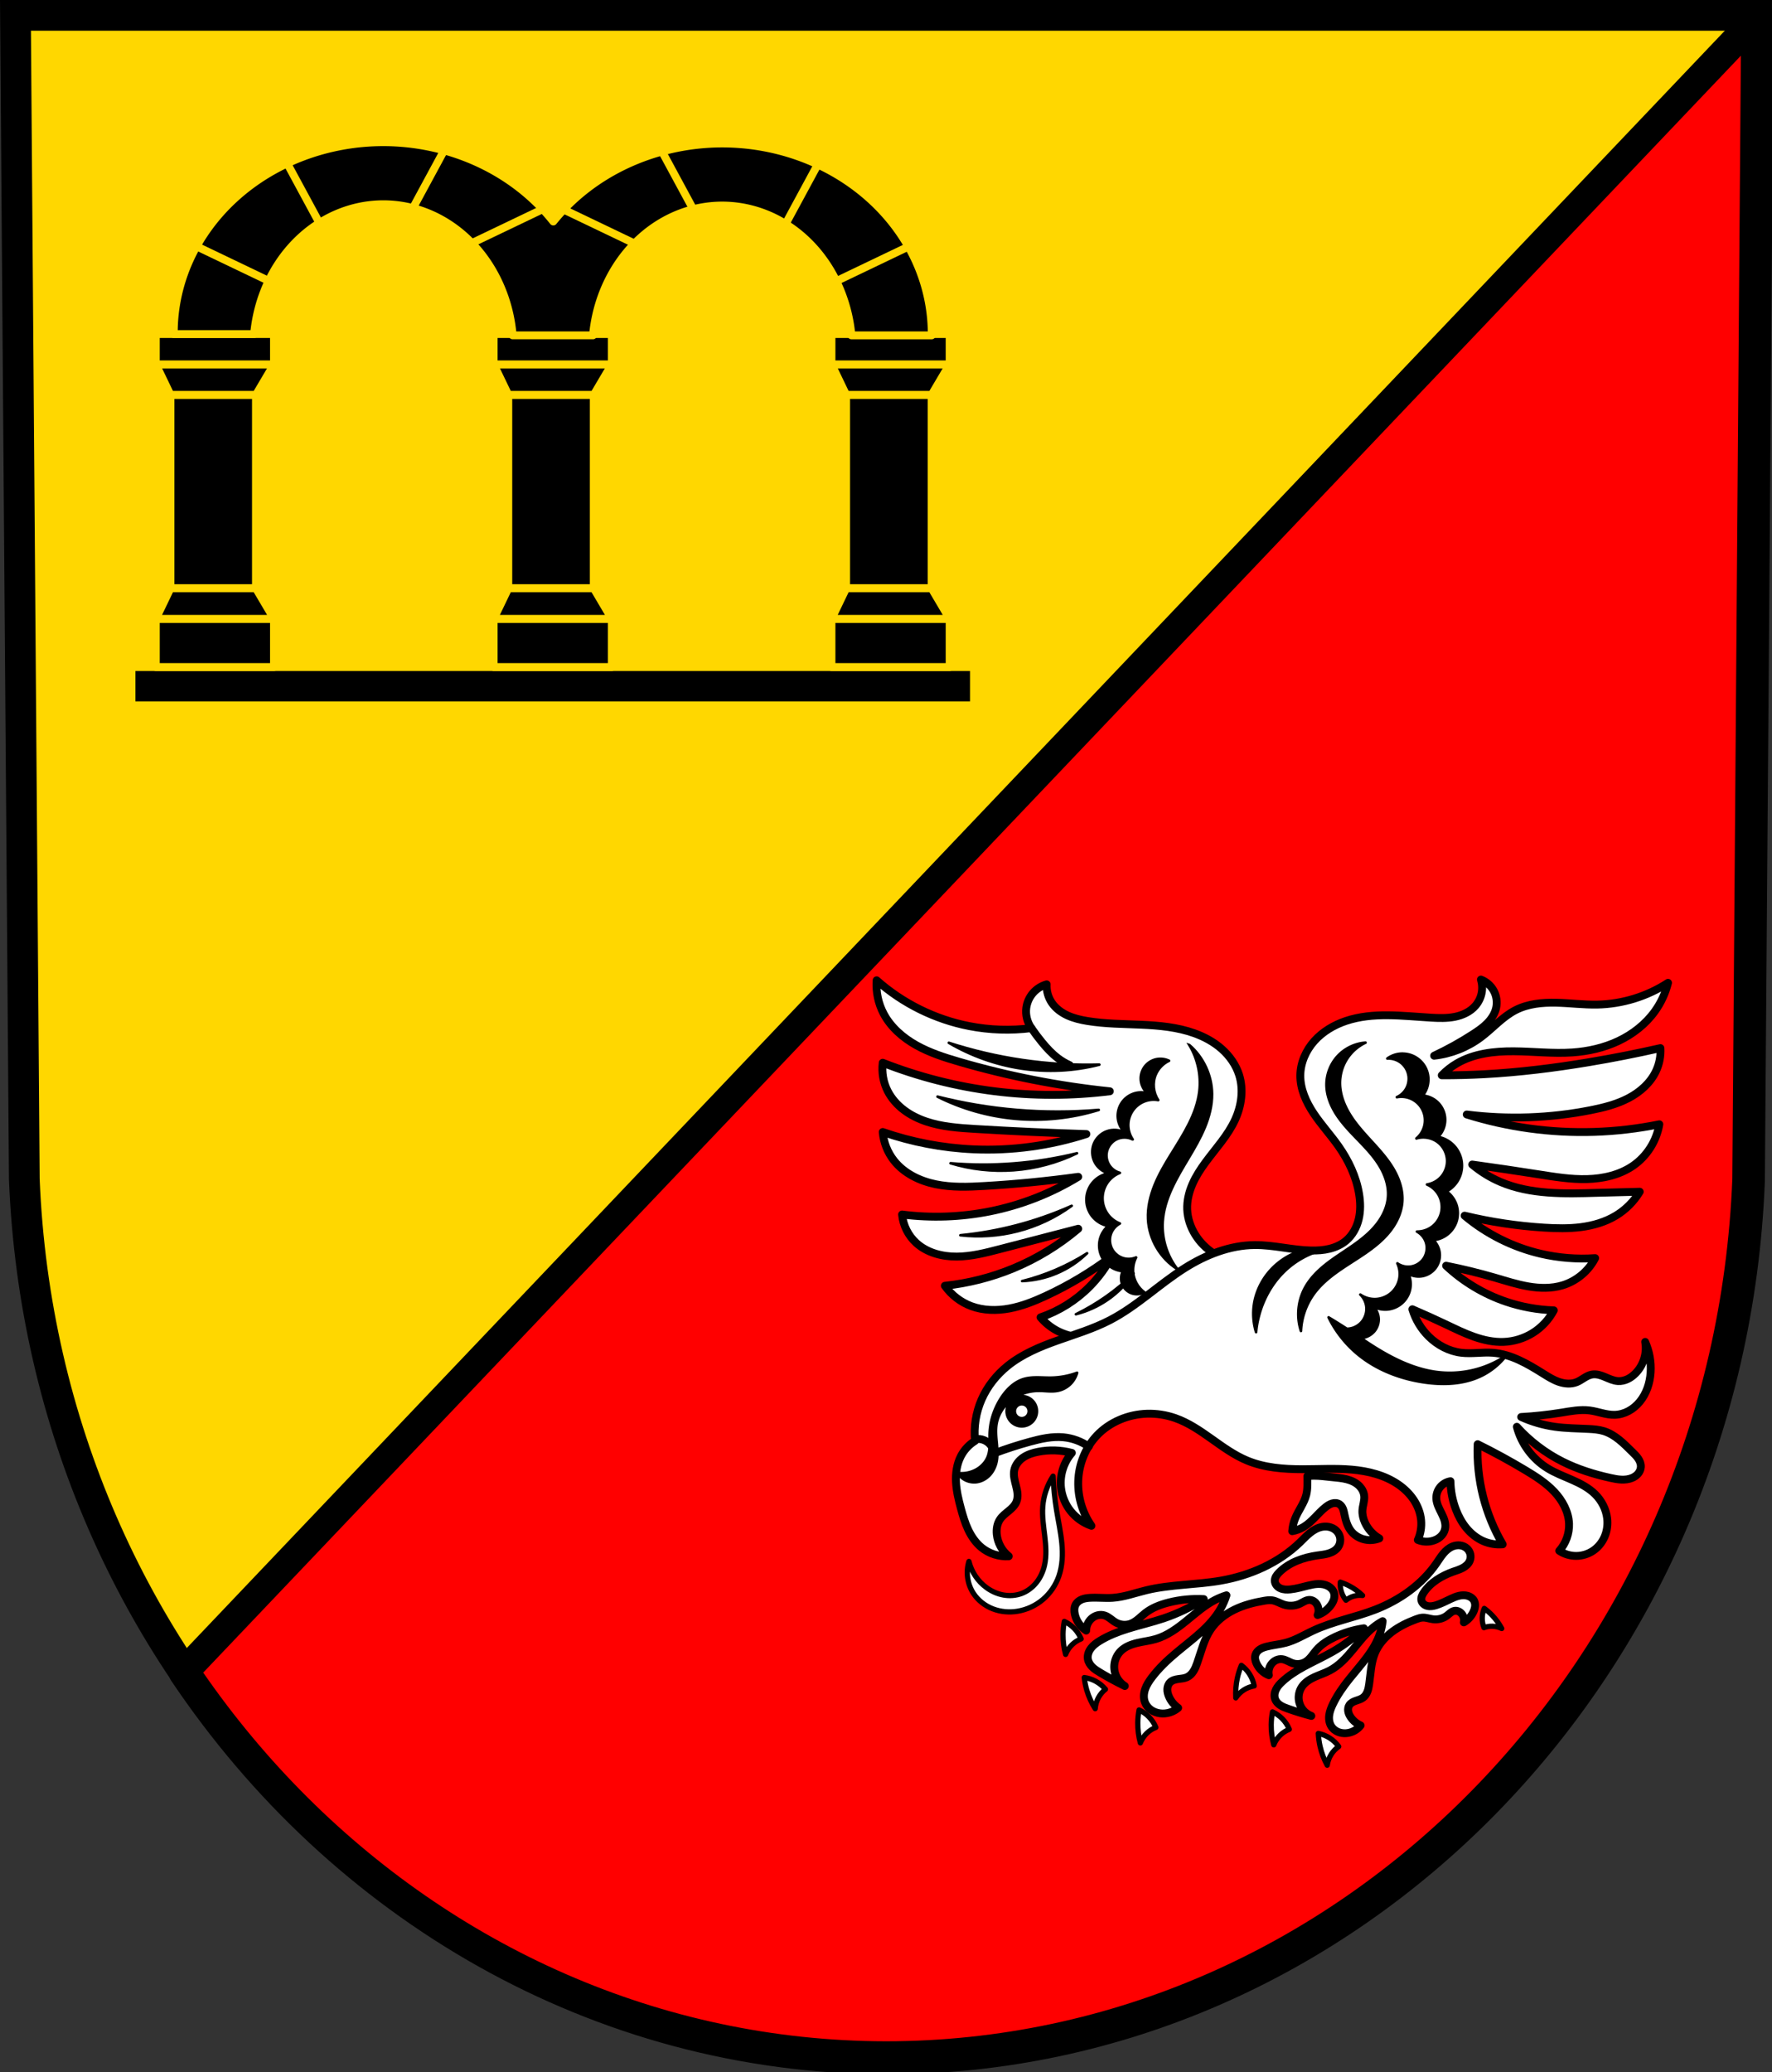 <?xml version="1.0" encoding="UTF-8" standalone="no"?>
<!-- Created with Inkscape (http://www.inkscape.org/) -->

<svg
   xmlns:dc="http://purl.org/dc/elements/1.1/"
   xmlns:cc="http://creativecommons.org/ns#"
   xmlns:rdf="http://www.w3.org/1999/02/22-rdf-syntax-ns#"
   xmlns:svg="http://www.w3.org/2000/svg"
   xmlns="http://www.w3.org/2000/svg"
   xmlns:sodipodi="http://sodipodi.sourceforge.net/DTD/sodipodi-0.dtd"
   xmlns:inkscape="http://www.inkscape.org/namespaces/inkscape"
   width="179.047mm"
   height="209.344mm"
   viewBox="0 0 179.047 209.344"
   version="1.1"
   id="svg2504"
   inkscape:version="0.92.4 (5da689c313, 2019-01-14)"
   sodipodi:docname="DEU Bad Bertrich COA.svg">
  <rect x="0" y="0" width="179.047" height="209.344" fill="#333333" stroke="none"/>
  <defs
     id="defs2498">
    <inkscape:path-effect
       effect="spiro"
       id="path-effect4530"
       is_visible="true" />
    <inkscape:path-effect
       effect="spiro"
       id="path-effect4525"
       is_visible="true" />
    <inkscape:path-effect
       effect="spiro"
       id="path-effect4520"
       is_visible="true" />
    <inkscape:path-effect
       effect="spiro"
       id="path-effect4515"
       is_visible="true" />
    <inkscape:path-effect
       effect="spiro"
       id="path-effect4510"
       is_visible="true" />
    <inkscape:path-effect
       effect="spiro"
       id="path-effect4506"
       is_visible="true" />
    <inkscape:path-effect
       effect="spiro"
       id="path-effect4466"
       is_visible="true" />
    <inkscape:path-effect
       effect="spiro"
       id="path-effect4380"
       is_visible="true" />
    <inkscape:path-effect
       effect="spiro"
       id="path-effect4311"
       is_visible="true" />
    <inkscape:path-effect
       effect="spiro"
       id="path-effect4197"
       is_visible="true" />
    <inkscape:path-effect
       effect="spiro"
       id="path-effect4157"
       is_visible="true" />
    <inkscape:path-effect
       effect="spiro"
       id="path-effect4017"
       is_visible="true" />
    <inkscape:path-effect
       effect="spiro"
       id="path-effect3933"
       is_visible="true" />
    <inkscape:path-effect
       effect="spiro"
       id="path-effect3929"
       is_visible="true" />
    <inkscape:path-effect
       effect="spiro"
       id="path-effect3925"
       is_visible="true" />
    <inkscape:path-effect
       effect="spiro"
       id="path-effect3921"
       is_visible="true" />
    <inkscape:path-effect
       effect="spiro"
       id="path-effect3296"
       is_visible="true" />
    <inkscape:path-effect
       effect="spiro"
       id="path-effect3933-2"
       is_visible="true" />
    <inkscape:path-effect
       effect="spiro"
       id="path-effect3933-2-9"
       is_visible="true" />
    <inkscape:path-effect
       effect="spiro"
       id="path-effect3933-2-9-0"
       is_visible="true" />
    <inkscape:path-effect
       effect="spiro"
       id="path-effect3933-2-9-0-4"
       is_visible="true" />
    <inkscape:path-effect
       effect="spiro"
       id="path-effect3933-2-9-0-9"
       is_visible="true" />
    <inkscape:path-effect
       effect="spiro"
       id="path-effect4017-1"
       is_visible="true" />
    <inkscape:path-effect
       effect="spiro"
       id="path-effect3933-2-9-0-9-1"
       is_visible="true" />
    <inkscape:path-effect
       effect="spiro"
       id="path-effect3933-2-9-0-4-6"
       is_visible="true" />
    <inkscape:path-effect
       effect="spiro"
       id="path-effect3933-2-9-0-6"
       is_visible="true" />
    <inkscape:path-effect
       effect="spiro"
       id="path-effect3933-2-9-8"
       is_visible="true" />
    <inkscape:path-effect
       effect="spiro"
       id="path-effect3933-2-3"
       is_visible="true" />
    <inkscape:path-effect
       effect="spiro"
       id="path-effect3933-4"
       is_visible="true" />
    <inkscape:path-effect
       effect="spiro"
       id="path-effect3929-9"
       is_visible="true" />
    <inkscape:path-effect
       effect="spiro"
       id="path-effect3925-4"
       is_visible="true" />
    <inkscape:path-effect
       effect="spiro"
       id="path-effect3921-8"
       is_visible="true" />
    <inkscape:path-effect
       effect="spiro"
       id="path-effect4157-3"
       is_visible="true" />
    <inkscape:path-effect
       effect="spiro"
       id="path-effect4197-2"
       is_visible="true" />
    <inkscape:path-effect
       effect="spiro"
       id="path-effect4197-5"
       is_visible="true" />
    <inkscape:path-effect
       effect="spiro"
       id="path-effect4197-3"
       is_visible="true" />
    <inkscape:path-effect
       effect="spiro"
       id="path-effect4197-8"
       is_visible="true" />
    <inkscape:path-effect
       effect="spiro"
       id="path-effect4197-9"
       is_visible="true" />
    <inkscape:path-effect
       effect="spiro"
       id="path-effect4197-53"
       is_visible="true" />
    <inkscape:path-effect
       effect="spiro"
       id="path-effect4197-53-8"
       is_visible="true" />
    <inkscape:path-effect
       effect="spiro"
       id="path-effect4311-0"
       is_visible="true" />
    <inkscape:path-effect
       effect="spiro"
       id="path-effect4380-3"
       is_visible="true" />
    <inkscape:path-effect
       effect="spiro"
       id="path-effect4380-2"
       is_visible="true" />
    <inkscape:path-effect
       effect="spiro"
       id="path-effect4466-3"
       is_visible="true" />
    <inkscape:path-effect
       effect="spiro"
       id="path-effect4530-7"
       is_visible="true" />
  </defs>
  <sodipodi:namedview
     id="base"
     pagecolor="#ffffff"
     bordercolor="#666666"
     borderopacity="1.0"
     inkscape:pageopacity="0.0"
     inkscape:pageshadow="2"
     inkscape:zoom="0.69260127"
     inkscape:cx="338.35696"
     inkscape:cy="395.60999"
     inkscape:document-units="mm"
     inkscape:current-layer="layer1"
     showgrid="false"
     inkscape:window-width="1366"
     inkscape:window-height="745"
     inkscape:window-x="-8"
     inkscape:window-y="-8"
     inkscape:window-maximized="1"
     fit-margin-top="0"
     fit-margin-left="0"
     fit-margin-right="0"
     fit-margin-bottom="0"
     inkscape:snap-midpoints="true"
     inkscape:snap-smooth-nodes="true"
     inkscape:snap-nodes="false"
     showguides="false" />
  <g
     inkscape:label="Ebene 1"
     inkscape:groupmode="layer"
     id="layer1"
     transform="translate(-4.012,-4.513)">
    <path
       style="fill:#ffd700;fill-opacity:1;fill-rule:evenodd;stroke:none;stroke-width:3.104;stroke-opacity:1"
       inkscape:connector-curvature="0"
       d="M 181.495,6.065 180.603,123.646 c -1.947,49.459 -40.416,88.631 -87.067,88.658 C 46.926,212.243 8.443,173.058 6.468,123.646 L 5.576,6.065 H 93.534 Z"
       id="path10563-0-6-7-6-5"
       sodipodi:nodetypes="ccccccc" />
    <path
       style="fill:#ff0000;stroke:#000000;stroke-width:11;stroke-linecap:round;stroke-linejoin:round;stroke-miterlimit:4;stroke-dasharray:none;stroke-opacity:1;fill-opacity:1"
       d="M 670.803 5.867 L 69.861 637.73 C 129.743 727.054 228.023 785.21 338.357 785.354 C 514.679 785.249 660.071 637.199 667.43 450.266 L 670.803 5.867 z "
       transform="matrix(0.265,0,0,0.265,4.012,4.513)"
       id="path3294" />
    <path
       inkscape:connector-curvature="0"
       style="fill:#ffffff;stroke:#000000;stroke-width:0.529;stroke-linecap:round;stroke-linejoin:round;stroke-miterlimit:4;stroke-dasharray:none;stroke-opacity:1"
       d="m 110.416,153.654 c -0.598,0.912 -0.96,1.978 -1.041,3.065 -0.074,0.995 0.082,1.989 0.2,2.98 0.118,0.99 0.197,2.005 -0.026,2.977 -0.143,0.619 -0.41,1.213 -0.803,1.711 -0.394,0.498 -0.916,0.9 -1.511,1.123 -0.581,0.218 -1.222,0.263 -1.833,0.153 -0.611,-0.109 -1.191,-0.369 -1.694,-0.732 -0.886,-0.638 -1.534,-1.599 -1.793,-2.66 -0.332,1.077 -0.158,2.298 0.463,3.239 0.466,0.706 1.167,1.248 1.956,1.553 0.789,0.305 1.662,0.377 2.497,0.24 0.942,-0.155 1.838,-0.574 2.565,-1.193 0.727,-0.619 1.282,-1.435 1.599,-2.335 0.375,-1.068 0.413,-2.228 0.305,-3.355 -0.108,-1.127 -0.355,-2.235 -0.536,-3.353 -0.183,-1.129 -0.299,-2.269 -0.347,-3.412 z m 29.023,10.712 c -0.024,0.316 0.01,0.636 0.102,0.94 0.097,0.321 0.257,0.623 0.468,0.885 0.222,-0.181 0.48,-0.319 0.756,-0.403 0.299,-0.09 0.617,-0.116 0.927,-0.076 -0.386,-0.372 -0.825,-0.69 -1.3,-0.943 -0.305,-0.162 -0.624,-0.297 -0.952,-0.404 z m -27.886,3.965 c -0.082,0.43 -0.126,0.869 -0.131,1.307 -0.007,0.683 0.081,1.366 0.261,2.025 0.144,-0.368 0.369,-0.705 0.653,-0.98 0.262,-0.254 0.575,-0.455 0.914,-0.588 -0.164,-0.397 -0.405,-0.761 -0.705,-1.067 -0.285,-0.29 -0.623,-0.527 -0.993,-0.697 z m 42.432,-1.313 c -0.126,0.296 -0.195,0.616 -0.204,0.938 -0.009,0.34 0.049,0.683 0.172,1.004 0.275,-0.102 0.572,-0.151 0.867,-0.141 0.32,0.011 0.64,0.089 0.929,0.229 -0.257,-0.483 -0.583,-0.933 -0.964,-1.331 -0.245,-0.255 -0.512,-0.49 -0.799,-0.699 z m -24.541,5.752 c -0.17,0.404 -0.304,0.823 -0.399,1.251 -0.149,0.666 -0.205,1.353 -0.166,2.035 0.218,-0.33 0.508,-0.612 0.843,-0.822 0.309,-0.193 0.657,-0.325 1.017,-0.385 -0.078,-0.422 -0.238,-0.829 -0.468,-1.191 -0.218,-0.343 -0.5,-0.645 -0.826,-0.888 z m -15.877,1.232 c 0.048,0.436 0.136,0.867 0.26,1.287 0.195,0.654 0.48,1.282 0.847,1.858 0.029,-0.394 0.145,-0.782 0.335,-1.129 0.176,-0.32 0.415,-0.604 0.7,-0.831 -0.274,-0.331 -0.611,-0.608 -0.989,-0.812 -0.358,-0.193 -0.751,-0.319 -1.154,-0.372 z m 5.539,3.274 c -0.082,0.43 -0.126,0.868 -0.131,1.306 -0.007,0.683 0.081,1.367 0.261,2.025 0.144,-0.368 0.369,-0.705 0.653,-0.98 0.262,-0.254 0.575,-0.454 0.915,-0.588 -0.164,-0.397 -0.405,-0.762 -0.706,-1.068 -0.285,-0.29 -0.623,-0.527 -0.993,-0.696 z m 13.482,0.195 c -0.082,0.43 -0.126,0.868 -0.13,1.306 -0.007,0.683 0.081,1.367 0.261,2.025 0.144,-0.368 0.369,-0.705 0.653,-0.98 0.262,-0.254 0.575,-0.455 0.915,-0.588 -0.164,-0.397 -0.405,-0.762 -0.706,-1.068 -0.285,-0.29 -0.623,-0.527 -0.993,-0.696 z m 4.63,2.179 c 0.02,0.438 0.079,0.874 0.176,1.301 0.151,0.666 0.395,1.31 0.723,1.909 0.055,-0.392 0.196,-0.771 0.409,-1.104 0.196,-0.307 0.453,-0.576 0.753,-0.784 -0.251,-0.348 -0.57,-0.647 -0.934,-0.875 -0.344,-0.216 -0.728,-0.368 -1.127,-0.447 z"
       id="path4155-3"
       sodipodi:nodetypes="cccccccccccsccccccccccccccccccccccccccccccccccccccccccccccccccccccccccccccc" />
    <path
       style="fill:none;fill-rule:evenodd;stroke:#000000;stroke-width:3.104;stroke-opacity:1"
       inkscape:connector-curvature="0"
       d="M 181.495,6.065 180.603,123.646 c -1.947,49.459 -40.416,88.631 -87.067,88.658 C 46.926,212.243 8.443,173.058 6.468,123.646 L 5.576,6.065 H 93.534 Z"
       id="path10563-0-6-7-6"
       sodipodi:nodetypes="ccccccc" />
    <g
       id="g3578"
       transform="translate(-0.625)" />
    <g
       id="g3621"
       style="stroke:#db0000;stroke-opacity:1" />
    <rect
       style="fill:#000000;fill-opacity:1;stroke:#ffd700;stroke-width:0.794;stroke-linecap:round;stroke-linejoin:round;stroke-miterlimit:4;stroke-dasharray:none;stroke-opacity:1;paint-order:markers fill stroke"
       id="rect3380-4"
       width="85.123"
       height="3.864"
       x="17.299"
       y="71.909" />
    <rect
       style="fill:#000000;fill-opacity:1;stroke:#ffd700;stroke-width:0.794;stroke-linecap:round;stroke-linejoin:round;stroke-miterlimit:4;stroke-dasharray:none;stroke-opacity:1;paint-order:markers fill stroke"
       id="rect3382-0-3"
       width="8.637"
       height="19.548"
       x="89.507"
       y="44.406" />
    <rect
       style="fill:#000000;fill-opacity:1;stroke:#ffd700;stroke-width:0.794;stroke-linecap:round;stroke-linejoin:round;stroke-miterlimit:4;stroke-dasharray:none;stroke-opacity:1;paint-order:markers fill stroke"
       id="rect3384-7-0"
       width="11.937"
       height="4.874"
       x="88.027"
       y="67.035" />
    <path
       style="fill:#000000;stroke:#ffd700;stroke-width:0.794;stroke-linecap:round;stroke-linejoin:round;stroke-miterlimit:4;stroke-dasharray:none;stroke-opacity:1"
       d="m 88.027,67.035 1.48,-3.082 h 8.637 l 1.819,3.082 z"
       id="path3386-5-7"
       inkscape:connector-curvature="0"
       sodipodi:nodetypes="ccccc" />
    <path
       style="fill:#000000;stroke:#ffd700;stroke-width:0.794;stroke-linecap:round;stroke-linejoin:round;stroke-miterlimit:4;stroke-dasharray:none;stroke-opacity:1"
       d="m 88.027,41.324 1.48,3.082 h 8.637 l 1.819,-3.082 z"
       id="path3386-6-2-3"
       inkscape:connector-curvature="0"
       sodipodi:nodetypes="ccccc" />
    <rect
       style="fill:#000000;fill-opacity:1;stroke:#ffd700;stroke-width:0.794;stroke-linecap:round;stroke-linejoin:round;stroke-miterlimit:4;stroke-dasharray:none;stroke-opacity:1;paint-order:markers fill stroke"
       id="rect3403-5-6"
       width="11.937"
       height="3.059"
       x="88.027"
       y="38.265" />
    <rect
       style="fill:#000000;fill-opacity:1;stroke:#ffd700;stroke-width:0.794;stroke-linecap:round;stroke-linejoin:round;stroke-miterlimit:4;stroke-dasharray:none;stroke-opacity:1;paint-order:markers fill stroke"
       id="rect3382-4"
       width="8.637"
       height="19.548"
       x="21.237"
       y="44.406" />
    <rect
       style="fill:#000000;fill-opacity:1;stroke:#ffd700;stroke-width:0.794;stroke-linecap:round;stroke-linejoin:round;stroke-miterlimit:4;stroke-dasharray:none;stroke-opacity:1;paint-order:markers fill stroke"
       id="rect3384-78"
       width="11.937"
       height="4.874"
       x="19.757"
       y="67.035" />
    <path
       style="fill:#000000;stroke:#ffd700;stroke-width:0.794;stroke-linecap:round;stroke-linejoin:round;stroke-miterlimit:4;stroke-dasharray:none;stroke-opacity:1"
       d="m 19.757,67.035 1.48,-3.082 h 8.637 l 1.819,3.082 z"
       id="path3386-0"
       inkscape:connector-curvature="0"
       sodipodi:nodetypes="ccccc" />
    <path
       style="fill:#000000;stroke:#ffd700;stroke-width:0.794;stroke-linecap:round;stroke-linejoin:round;stroke-miterlimit:4;stroke-dasharray:none;stroke-opacity:1"
       d="m 19.757,41.324 1.48,3.082 h 8.637 l 1.819,-3.082 z"
       id="path3386-6-83"
       inkscape:connector-curvature="0"
       sodipodi:nodetypes="ccccc" />
    <rect
       style="fill:#000000;fill-opacity:1;stroke:#ffd700;stroke-width:0.794;stroke-linecap:round;stroke-linejoin:round;stroke-miterlimit:4;stroke-dasharray:none;stroke-opacity:1;paint-order:markers fill stroke"
       id="rect3403-8"
       width="11.937"
       height="3.059"
       x="19.757"
       y="38.265" />
    <rect
       style="fill:#000000;fill-opacity:1;stroke:#ffd700;stroke-width:0.794;stroke-linecap:round;stroke-linejoin:round;stroke-miterlimit:4;stroke-dasharray:none;stroke-opacity:1;paint-order:markers fill stroke"
       id="rect3382-6-2"
       width="8.637"
       height="19.548"
       x="55.372"
       y="44.406" />
    <rect
       style="fill:#000000;fill-opacity:1;stroke:#ffd700;stroke-width:0.794;stroke-linecap:round;stroke-linejoin:round;stroke-miterlimit:4;stroke-dasharray:none;stroke-opacity:1;paint-order:markers fill stroke"
       id="rect3384-8-6"
       width="11.937"
       height="4.874"
       x="53.892"
       y="67.035" />
    <path
       style="fill:#000000;stroke:#ffd700;stroke-width:0.794;stroke-linecap:round;stroke-linejoin:round;stroke-miterlimit:4;stroke-dasharray:none;stroke-opacity:1"
       d="m 53.892,67.035 1.48,-3.082 h 8.637 l 1.819,3.082 z"
       id="path3386-3-0"
       inkscape:connector-curvature="0"
       sodipodi:nodetypes="ccccc" />
    <path
       style="fill:#000000;stroke:#ffd700;stroke-width:0.794;stroke-linecap:round;stroke-linejoin:round;stroke-miterlimit:4;stroke-dasharray:none;stroke-opacity:1"
       d="m 53.892,41.324 1.48,3.082 h 8.637 l 1.819,-3.082 z"
       id="path3386-6-8-3"
       inkscape:connector-curvature="0"
       sodipodi:nodetypes="ccccc" />
    <rect
       style="fill:#000000;fill-opacity:1;stroke:#ffd700;stroke-width:0.794;stroke-linecap:round;stroke-linejoin:round;stroke-miterlimit:4;stroke-dasharray:none;stroke-opacity:1;paint-order:markers fill stroke"
       id="rect3403-9-4"
       width="11.937"
       height="3.059"
       x="53.892"
       y="38.265" />
    <path
       inkscape:connector-curvature="0"
       style="fill:#000000;fill-opacity:1;stroke:#ffd700;stroke-width:0.794;stroke-linecap:round;stroke-linejoin:round;stroke-miterlimit:4;stroke-dasharray:none;stroke-opacity:1;paint-order:markers fill stroke"
       d="m 42.749,18.879 a 21.178,19.256 0 0 0 -21.178,19.256 21.178,19.256 0 0 0 0.005,0.13 h 8.11 a 13.136,14.627 0 0 1 13.064,-13.117 13.136,14.627 0 0 1 13.051,13.117 21.178,19.256 0 0 0 0.008,0.13 h 8.119 A 13.136,14.627 0 0 1 76.979,25.279 13.136,14.627 0 0 1 90.043,38.396 h 8.11 a 21.178,19.256 0 0 0 0.005,-0.13 21.178,19.256 0 0 0 -21.178,-19.256 h -5.29e-4 A 21.178,19.256 0 0 0 59.919,26.892 21.178,19.256 0 0 0 42.75,18.879 Z"
       id="path3478-2" />
    <path
       style="fill:#000000;stroke:#ffd700;stroke-width:0.794;stroke-linecap:round;stroke-linejoin:round;stroke-miterlimit:4;stroke-dasharray:none;stroke-opacity:1"
       d="m 31.513,18.215 6.269,11.594"
       id="path3559-18"
       inkscape:connector-curvature="0" />
    <path
       style="fill:#000000;stroke:#ffd700;stroke-width:0.794;stroke-linecap:round;stroke-linejoin:round;stroke-miterlimit:4;stroke-dasharray:none;stroke-opacity:1"
       d="M 49.692,18.215 43.423,29.81"
       id="path3559-2-4"
       inkscape:connector-curvature="0" />
    <path
       inkscape:connector-curvature="0"
       id="path3598-8"
       d="M 21.317,28.178 33.512,34.018"
       style="fill:#000000;stroke:#ffd700;stroke-width:0.794;stroke-linecap:round;stroke-linejoin:miter;stroke-miterlimit:4;stroke-dasharray:none;stroke-opacity:1" />
    <path
       inkscape:connector-curvature="0"
       id="path3598-0-9"
       d="M 60.494,24.859 48.299,30.699"
       style="fill:#000000;stroke:#ffd700;stroke-width:0.794;stroke-linecap:round;stroke-linejoin:miter;stroke-miterlimit:4;stroke-dasharray:none;stroke-opacity:1" />
    <g
       transform="matrix(-1,0,0,1,-69.256,-1.818264e-6)"
       id="g3621-5-1"
       style="stroke:#ffd700;stroke-opacity:1;fill:#000000">
      <path
         style="fill:#000000;stroke:#ffd700;stroke-width:0.794;stroke-linecap:round;stroke-linejoin:round;stroke-miterlimit:4;stroke-dasharray:none;stroke-opacity:1"
         d="m -156.846,18.215 6.269,11.594"
         id="path3559-1-8"
         inkscape:connector-curvature="0"
         transform="translate(-0.625)" />
      <path
         style="fill:#000000;stroke:#ffd700;stroke-width:0.794;stroke-linecap:round;stroke-linejoin:round;stroke-miterlimit:4;stroke-dasharray:none;stroke-opacity:1"
         d="M -138.667,18.215 -144.936,29.81"
         id="path3559-2-7-4"
         inkscape:connector-curvature="0"
         transform="translate(-0.625)" />
      <path
         inkscape:connector-curvature="0"
         id="path3598-9-5"
         d="m -167.667,28.178 12.195,5.84"
         style="fill:#000000;stroke:#ffd700;stroke-width:0.794;stroke-linecap:round;stroke-linejoin:miter;stroke-miterlimit:4;stroke-dasharray:none;stroke-opacity:1" />
      <path
         inkscape:connector-curvature="0"
         id="path3598-0-1-8"
         d="m -128.49,24.859 -12.195,5.84"
         style="fill:#000000;stroke:#ffd700;stroke-width:0.794;stroke-linecap:round;stroke-linejoin:miter;stroke-miterlimit:4;stroke-dasharray:none;stroke-opacity:1" />
    </g>
    <path
       transform="translate(189.101,-1.818264e-6)"
       style="fill:#ffffff;stroke:#000000;stroke-width:0.794;stroke-linecap:butt;stroke-linejoin:round;stroke-miterlimit:4;stroke-dasharray:none;stroke-opacity:1"
       d="m -60.09,132.056 c -1.717,-0.262 -3.3,-1.304 -4.219,-2.778 -0.482,-0.773 -0.787,-1.663 -0.823,-2.572 -0.035,-0.87 0.175,-1.738 0.521,-2.538 0.345,-0.799 0.824,-1.535 1.341,-2.236 1.034,-1.401 2.246,-2.699 2.974,-4.281 0.649,-1.408 0.878,-3.049 0.412,-4.527 -0.322,-1.02 -0.961,-1.925 -1.762,-2.633 -0.801,-0.708 -1.759,-1.225 -2.766,-1.586 -1.712,-0.613 -3.549,-0.781 -5.365,-0.861 -1.817,-0.08 -3.644,-0.079 -5.438,-0.374 -0.685,-0.113 -1.369,-0.27 -2.001,-0.559 -0.632,-0.289 -1.212,-0.717 -1.601,-1.293 -0.365,-0.54 -0.548,-1.201 -0.514,-1.852 -0.533,0.15 -1.019,0.458 -1.382,0.876 -0.363,0.417 -0.601,0.942 -0.675,1.491 -0.098,0.718 0.091,1.47 0.514,2.058 -2.085,0.265 -4.213,0.196 -6.276,-0.206 -3.459,-0.673 -6.729,-2.29 -9.363,-4.63 -0.085,1.169 0.168,2.361 0.72,3.395 0.728,1.363 1.947,2.417 3.297,3.172 1.349,0.754 2.833,1.232 4.318,1.664 4.973,1.45 10.076,2.45 15.228,2.984 -3.856,0.482 -7.771,0.482 -11.627,0 -3.873,-0.484 -7.685,-1.454 -11.318,-2.881 -0.122,0.983 0.06,2.001 0.514,2.881 0.386,0.748 0.963,1.391 1.634,1.898 0.672,0.507 1.438,0.882 2.236,1.152 1.595,0.538 3.298,0.656 4.979,0.757 3.736,0.226 7.475,0.398 11.215,0.514 -3.674,1.189 -7.563,1.715 -11.421,1.543 -3.115,-0.138 -6.21,-0.73 -9.158,-1.749 0.086,1.043 0.485,2.058 1.132,2.881 1.021,1.298 2.602,2.064 4.22,2.397 1.618,0.333 3.288,0.271 4.937,0.175 3.166,-0.185 6.325,-0.494 9.466,-0.926 -2.748,1.679 -5.794,2.869 -8.952,3.498 -2.907,0.579 -5.908,0.684 -8.849,0.309 0.103,1.094 0.627,2.143 1.441,2.881 1.091,0.99 2.621,1.383 4.094,1.372 1.473,-0.01 2.917,-0.384 4.343,-0.755 2.641,-0.687 5.282,-1.373 7.923,-2.058 -1.969,1.668 -4.2,3.027 -6.585,4.013 -2.199,0.908 -4.528,1.499 -6.894,1.749 0.659,0.933 1.604,1.66 2.675,2.058 1.217,0.452 2.563,0.475 3.84,0.238 1.276,-0.236 2.493,-0.722 3.671,-1.267 2.364,-1.094 4.61,-2.442 6.688,-4.013 -0.595,1.134 -1.36,2.179 -2.264,3.087 -1.381,1.389 -3.086,2.454 -4.939,3.087 0.457,0.546 1.019,1.002 1.646,1.338 1.255,0.67 2.735,0.837 4.148,0.674 1.413,-0.163 2.772,-0.637 4.084,-1.188 3.658,-1.538 7.049,-3.706 9.981,-6.379 z"
       id="path3919-6"
       inkscape:connector-curvature="0"
       inkscape:path-effect="#path-effect3921-8"
       inkscape:original-d="m -60.090367,132.05602 c 0,0 -3.200893,-1.43678 -4.218626,-2.77812 -0.54417,-0.7172 -0.904441,-1.67573 -0.823147,-2.57233 0.308976,-3.40773 3.855565,-5.77637 4.835988,-9.05461 0.434187,-1.45179 0.95248,-3.11181 0.411572,-4.52731 -0.736304,-1.92683 -2.654051,-3.35507 -4.527306,-4.21862 -3.291775,-1.51748 -7.335041,-0.18296 -10.8038,-1.23473 -1.291793,-0.39169 -2.748951,-0.80532 -3.601268,-1.85208 -0.404565,-0.49686 -0.514466,-1.85208 -0.514466,-1.85208 0,0 -1.814071,1.35 -2.057869,2.36655 -0.164898,0.68757 0.51447,2.05787 0.51447,2.05787 0,0 -4.246231,0.304 -6.276496,-0.20579 -3.377026,-0.84795 -9.363292,-4.6302 -9.363292,-4.6302 0,0 0.0603,2.44514 0.720254,3.39548 1.714987,2.46961 4.82154,3.72166 7.614105,4.83599 4.804236,1.91706 15.228215,2.9839 15.228215,2.9839 0,0 -7.781357,0.48176 -11.626948,0 -3.862868,-0.48392 -11.318266,-2.88101 -11.318266,-2.88101 0,0 -0.09179,2.11674 0.514466,2.88101 1.995517,2.51565 5.719516,3.08732 8.848826,3.80706 3.647166,0.83884 11.215375,0.51446 11.215375,0.51446 0,0 -7.580925,1.64791 -11.42116,1.5434 -3.106539,-0.0845 -9.157507,-1.74918 -9.157507,-1.74918 0,0 0.366522,2.18899 1.131827,2.88101 2.351757,2.12655 5.999176,2.29317 9.157506,2.57234 3.158145,0.27915 9.466186,-0.92605 9.466186,-0.92605 0,0 -5.814286,2.85026 -8.951719,3.49838 -2.890375,0.59709 -8.848828,0.30868 -8.848828,0.30868 0,0 0.548392,2.28357 1.440508,2.88101 2.343052,1.56912 5.628867,0.87233 8.437253,0.61736 2.717384,-0.24671 7.922786,-2.05787 7.922786,-2.05787 0,0 -4.215471,3.01685 -6.585172,4.01284 -2.185569,0.9186 -6.893854,1.74919 -6.893854,1.74919 0,0 1.587924,1.76888 2.675226,2.05787 2.442328,0.64913 5.127313,-0.19028 7.511214,-1.02894 2.452511,-0.8628 6.688066,-4.01284 6.688066,-4.01284 0,0 -1.328596,2.21864 -2.263653,3.08681 -1.422707,1.32094 -4.938879,3.0868 -4.938879,3.0868 0,0 0.972919,1.12195 1.646293,1.33761 2.618176,0.83852 5.618049,0.33877 8.231467,-0.51447 3.753439,-1.22544 9.980653,-6.37939 9.980653,-6.37939 z"
       sodipodi:nodetypes="caaaaaaacacacaacacaacacaacacaacacaacacaac" />
    <path
       transform="translate(189.101,-1.818264e-6)"
       style="fill:#000000;stroke:#000000;stroke-width:0.265px;stroke-linecap:butt;stroke-linejoin:miter;stroke-opacity:1"
       d="m -64.912,110.1 c 1.413,1.216 2.269,3.054 2.291,4.918 0.014,1.169 -0.285,2.325 -0.732,3.406 -0.447,1.08 -1.04,2.094 -1.639,3.097 -1.2,2.007 -2.471,4.099 -2.614,6.433 -0.104,1.703 0.433,3.438 1.482,4.784 -1.725,-1.073 -2.869,-3.024 -2.964,-5.053 -0.055,-1.175 0.222,-2.349 0.662,-3.44 0.441,-1.091 1.042,-2.109 1.661,-3.11 1.239,-2.001 2.594,-4.048 2.864,-6.386 0.185,-1.604 -0.176,-3.266 -1.011,-4.649 z"
       id="path3923-2"
       inkscape:connector-curvature="0"
       inkscape:path-effect="#path-effect3925-4"
       inkscape:original-d="m -64.911626,110.09996 c 0,0 2.22924,3.11083 2.290723,4.91832 0.157099,4.61845 -4.83,8.31734 -4.98569,12.93584 -0.05624,1.66837 1.482233,4.78357 1.482233,4.78357 0,0 -2.818964,-3.10567 -2.964465,-5.05306 -0.346149,-4.63287 4.799545,-8.30632 5.187812,-12.93585 0.132532,-1.58025 -1.010613,-4.64882 -1.010613,-4.64882 z"
       sodipodi:nodetypes="caacaac" />
    <path
       transform="translate(189.101,-1.818264e-6)"
       style="fill:#000000;stroke:#000000;stroke-width:0.265;stroke-linecap:round;stroke-linejoin:round;stroke-opacity:1;stroke-miterlimit:4;stroke-dasharray:none"
       d="m -66.966,111.685 c -0.596,0.28 -1.083,0.785 -1.341,1.391 -0.354,0.83 -0.257,1.836 0.248,2.583 -0.458,-0.084 -0.938,-0.04 -1.373,0.126 -0.435,0.165 -0.823,0.451 -1.11,0.818 -0.333,0.426 -0.527,0.959 -0.544,1.499 -0.018,0.54 0.141,1.085 0.445,1.531 -0.517,-0.265 -1.164,-0.261 -1.678,0.011 -0.514,0.272 -0.882,0.803 -0.955,1.38 -0.055,0.433 0.053,0.884 0.297,1.246 0.244,0.362 0.622,0.63 1.044,0.741 -0.555,0.215 -1.035,0.616 -1.347,1.123 -0.311,0.507 -0.451,1.117 -0.392,1.709 0.05,0.501 0.242,0.987 0.546,1.388 0.305,0.401 0.722,0.715 1.192,0.897 -0.468,0.247 -0.823,0.699 -0.954,1.212 -0.131,0.513 -0.034,1.079 0.258,1.52 0.244,0.367 0.619,0.645 1.041,0.771 0.422,0.126 0.888,0.099 1.293,-0.075 -0.234,0.457 -0.338,0.979 -0.298,1.49 0.063,0.801 0.492,1.565 1.142,2.036 -0.392,0.21 -0.874,0.247 -1.294,0.098 -0.419,-0.149 -0.77,-0.481 -0.942,-0.892 -0.178,-0.426 -0.159,-0.929 0.05,-1.341 -0.472,-0.04 -0.932,-0.211 -1.315,-0.49 -0.383,-0.278 -0.688,-0.663 -0.871,-1.1 -0.211,-0.503 -0.259,-1.072 -0.135,-1.603 0.124,-0.531 0.419,-1.02 0.831,-1.377 -0.64,-0.123 -1.23,-0.486 -1.628,-1.002 -0.398,-0.516 -0.6,-1.179 -0.557,-1.829 0.04,-0.599 0.286,-1.183 0.688,-1.629 0.402,-0.446 0.956,-0.752 1.548,-0.855 -0.605,-0.164 -1.132,-0.596 -1.413,-1.156 -0.28,-0.561 -0.309,-1.241 -0.078,-1.824 0.232,-0.582 0.72,-1.057 1.309,-1.272 0.589,-0.215 1.268,-0.167 1.82,0.129 -0.394,-0.385 -0.647,-0.912 -0.701,-1.461 -0.054,-0.549 0.091,-1.114 0.403,-1.569 0.276,-0.403 0.681,-0.718 1.14,-0.885 0.459,-0.168 0.971,-0.189 1.443,-0.058 -0.387,-0.34 -0.632,-0.836 -0.669,-1.35 -0.037,-0.514 0.136,-1.039 0.47,-1.431 0.283,-0.332 0.679,-0.567 1.107,-0.656 0.428,-0.089 0.884,-0.032 1.277,0.16 z"
       id="path3927-6"
       inkscape:connector-curvature="0"
       inkscape:path-effect="#path-effect3929-9"
       inkscape:original-d="m -66.966293,111.68497 c 0,0 -1.128947,0.78269 -1.341091,1.39076 -0.284915,0.81665 0.248351,2.58285 0.248351,2.58285 0,0 -1.96879,0.22308 -2.483501,0.94373 -0.58731,0.8223 -0.09934,3.02987 -0.09934,3.02987 0,0 -2.391301,0.42808 -2.632511,1.39076 -0.194201,0.77506 1.34109,1.9868 1.34109,1.9868 0,0 -1.793661,1.72512 -1.738452,2.83119 0.04771,0.95581 1.738452,2.28482 1.738452,2.28482 0,0 -1.159025,1.91455 -0.69538,2.73185 0.400635,0.70623 2.33449,0.69539 2.33449,0.69539 0,0 -0.377178,0.98979 -0.298019,1.4901 0.121635,0.76878 1.14241,2.03647 1.14241,2.03647 0,0 -1.791226,-0.14035 -2.235152,-0.79472 -0.251136,-0.37019 0.04967,-1.34109 0.04967,-1.34109 0,0 -1.87121,-0.74526 -2.185482,-1.58944 -0.355896,-0.95599 0.695381,-2.98021 0.695381,-2.98021 0,0 -2.230431,-1.63984 -2.18548,-2.83119 0.04199,-1.11294 2.23515,-2.4835 2.23515,-2.4835 0,0 -1.90057,-1.94818 -1.490099,-2.9802 0.41038,-1.03179 3.129211,-1.14241 3.129211,-1.14241 0,0 -0.838131,-2.17071 -0.298021,-3.02987 0.48784,-0.77602 2.582841,-0.94374 2.582841,-0.94374 0,0 -0.759033,-2.03987 -0.198678,-2.78152 0.48937,-0.6477 2.38416,-0.4967 2.38416,-0.4967 z"
       sodipodi:nodetypes="cacacacacacacacacacacacac" />
    <path
       transform="translate(189.101,-1.818264e-6)"
       style="fill:#000000;stroke:#000000;stroke-width:0.265px;stroke-linecap:round;stroke-linejoin:round;stroke-opacity:1"
       d="m -90.361,115.311 c 2.623,0.665 5.301,1.114 7.997,1.341 2.758,0.232 5.536,0.232 8.295,0 -2.721,0.844 -5.607,1.15 -8.444,0.894 -2.725,-0.245 -5.402,-1.008 -7.848,-2.235 z"
       id="path3931-5"
       inkscape:connector-curvature="0"
       inkscape:path-effect="#path-effect3933-4"
       inkscape:original-d="m -90.360878,115.31089 c 0,0 5.303348,1.1168 7.996875,1.34109 2.755429,0.22944 8.294896,0 8.294896,0 0,0 -5.623995,1.13714 -8.443907,0.89406 -2.709936,-0.2336 -7.847864,-2.23515 -7.847864,-2.23515 z"
       sodipodi:nodetypes="cacac" />
    <path
       transform="matrix(0.774,-0.124,0.12,0.753,156.162,24.007)"
       style="fill:#000000;stroke:#000000;stroke-width:0.342px;stroke-linecap:round;stroke-linejoin:round;stroke-opacity:1"
       d="m -90.361,115.311 c 2.623,0.665 5.301,1.114 7.997,1.341 2.758,0.232 5.536,0.232 8.295,0 -2.721,0.844 -5.607,1.15 -8.444,0.894 -2.725,-0.245 -5.402,-1.008 -7.848,-2.235 z"
       id="path3931-6-1"
       inkscape:connector-curvature="0"
       inkscape:path-effect="#path-effect3933-2-3"
       inkscape:original-d="m -90.360878,115.31089 c 0,0 5.303348,1.1168 7.996875,1.34109 2.755429,0.22944 8.294896,0 8.294896,0 0,0 -5.623995,1.13714 -8.443907,0.89406 -2.709936,-0.2336 -7.847864,-2.23515 -7.847864,-2.23515 z"
       sodipodi:nodetypes="cacac"
       inkscape:transform-center-x="-6.4074319"
       inkscape:transform-center-y="-0.099363664" />
    <path
       transform="matrix(0.671,-0.236,0.231,0.65,135.049,33.038)"
       style="fill:#000000;stroke:#000000;stroke-width:0.377px;stroke-linecap:round;stroke-linejoin:round;stroke-opacity:1"
       d="m -90.361,115.311 c 2.623,0.665 5.301,1.114 7.997,1.341 2.758,0.232 5.536,0.232 8.295,0 -2.721,0.844 -5.607,1.15 -8.444,0.894 -2.725,-0.245 -5.402,-1.008 -7.848,-2.235 z"
       id="path3931-6-4-2"
       inkscape:connector-curvature="0"
       inkscape:path-effect="#path-effect3933-2-9-8"
       inkscape:original-d="m -90.360878,115.31089 c 0,0 5.303348,1.1168 7.996875,1.34109 2.755429,0.22944 8.294896,0 8.294896,0 0,0 -5.623995,1.13714 -8.443907,0.89406 -2.709936,-0.2336 -7.847864,-2.23515 -7.847864,-2.23515 z"
       sodipodi:nodetypes="cacac"
       inkscape:transform-center-x="-5.6501044"
       inkscape:transform-center-y="-1.4210308" />
    <path
       transform="matrix(0.386,-0.203,0.201,0.369,118.995,73.053)"
       style="fill:#000000;stroke:#000000;stroke-width:0.618px;stroke-linecap:round;stroke-linejoin:round;stroke-opacity:1"
       d="m -90.361,115.311 c 2.623,0.665 5.301,1.114 7.997,1.341 2.758,0.232 5.536,0.232 8.295,0 -2.721,0.844 -5.607,1.15 -8.444,0.894 -2.725,-0.245 -5.402,-1.008 -7.848,-2.235 z"
       id="path3931-6-4-8-53"
       inkscape:connector-curvature="0"
       inkscape:path-effect="#path-effect3933-2-9-0-6"
       inkscape:original-d="m -90.360878,115.31089 c 0,0 5.303348,1.1168 7.996875,1.34109 2.755429,0.22944 8.294896,0 8.294896,0 0,0 -5.623995,1.13714 -8.443907,0.89406 -2.709936,-0.2336 -7.847864,-2.23515 -7.847864,-2.23515 z"
       sodipodi:nodetypes="cacac"
       inkscape:transform-center-x="-3.2959668"
       inkscape:transform-center-y="-1.3946276" />
    <path
       transform="matrix(0.335,-0.279,0.274,0.319,111.403,75.3)"
       style="fill:#000000;stroke:#000000;stroke-width:0.618px;stroke-linecap:round;stroke-linejoin:round;stroke-opacity:1"
       d="m -90.361,115.311 c 2.623,0.665 5.301,1.114 7.997,1.341 2.758,0.232 5.536,0.232 8.295,0 -2.721,0.844 -5.607,1.15 -8.444,0.894 -2.725,-0.245 -5.402,-1.008 -7.848,-2.235 z"
       id="path3931-6-4-8-5-9"
       inkscape:connector-curvature="0"
       inkscape:path-effect="#path-effect3933-2-9-0-4-6"
       inkscape:original-d="m -90.360878,115.31089 c 0,0 5.303348,1.1168 7.996875,1.34109 2.755429,0.22944 8.294896,0 8.294896,0 0,0 -5.623995,1.13714 -8.443907,0.89406 -2.709936,-0.2336 -7.847864,-2.23515 -7.847864,-2.23515 z"
       sodipodi:nodetypes="cacac"
       inkscape:transform-center-x="-2.9318358"
       inkscape:transform-center-y="-2.0524926" />
    <path
       transform="matrix(0.936,0.056,-0.028,0.963,187.69,3.889)"
       style="fill:#000000;stroke:#000000;stroke-width:0.278px;stroke-linecap:round;stroke-linejoin:round;stroke-opacity:1"
       d="m -90.361,115.311 c 2.623,0.665 5.301,1.114 7.997,1.341 2.758,0.232 5.536,0.232 8.295,0 -2.721,0.844 -5.607,1.15 -8.444,0.894 -2.725,-0.245 -5.402,-1.008 -7.848,-2.235 z"
       id="path3931-6-4-8-7-3"
       inkscape:connector-curvature="0"
       inkscape:path-effect="#path-effect3933-2-9-0-9-1"
       inkscape:original-d="m -90.360878,115.31089 c 0,0 5.303348,1.1168 7.996875,1.34109 2.755429,0.22944 8.294896,0 8.294896,0 0,0 -5.623995,1.13714 -8.443907,0.89406 -2.709936,-0.2336 -7.847864,-2.23515 -7.847864,-2.23515 z"
       sodipodi:nodetypes="cacac"
       inkscape:transform-center-x="-7.6319616"
       inkscape:transform-center-y="1.4476401" />
    <path
       transform="translate(189.101,-1.818264e-6)"
       style="fill:none;stroke:#000000;stroke-width:0.794;stroke-linecap:round;stroke-linejoin:round;stroke-miterlimit:4;stroke-dasharray:none;stroke-opacity:1"
       d="m -80.875,108.391 c 0.335,0.487 0.69,0.961 1.065,1.418 0.482,0.588 1,1.152 1.607,1.611 0.373,0.282 0.777,0.521 1.203,0.713"
       id="path4015-4"
       inkscape:connector-curvature="0"
       inkscape:path-effect="#path-effect4017-1"
       inkscape:original-d="m -80.874817,108.39056 c 0.182692,0.60117 0.677901,0.97117 1.065133,1.41777 0.496849,0.57302 1.00836,1.14511 1.607144,1.61059 0.36801,0.28608 0.739578,0.61348 1.202901,0.71308"
       sodipodi:nodetypes="caac" />
    <path
       transform="translate(189.101,-1.818264e-6)"
       style="fill:#ffffff;stroke:#000000;stroke-width:0.794;stroke-linecap:round;stroke-linejoin:round;stroke-miterlimit:4;stroke-dasharray:none;stroke-opacity:1"
       d="m -52.993,153.65 c 0,0.633 0.045,1.277 -0.109,1.892 -0.216,0.86 -0.8,1.578 -1.128,2.401 -0.162,0.406 -0.26,0.837 -0.291,1.273 0.411,-0.072 0.808,-0.221 1.164,-0.437 0.854,-0.517 1.435,-1.383 2.219,-2.001 0.198,-0.156 0.412,-0.297 0.654,-0.367 0.121,-0.035 0.248,-0.051 0.373,-0.04 0.125,0.011 0.249,0.049 0.355,0.116 0.165,0.104 0.281,0.274 0.356,0.454 0.075,0.18 0.113,0.374 0.153,0.565 0.125,0.591 0.287,1.194 0.655,1.673 0.308,0.402 0.751,0.695 1.237,0.837 0.534,0.156 1.119,0.13 1.637,-0.073 -0.636,-0.364 -1.153,-0.933 -1.455,-1.601 -0.175,-0.387 -0.28,-0.813 -0.255,-1.237 0.015,-0.245 0.072,-0.485 0.12,-0.725 0.048,-0.24 0.086,-0.486 0.062,-0.73 -0.036,-0.368 -0.216,-0.715 -0.473,-0.982 -0.348,-0.362 -0.824,-0.578 -1.311,-0.701 -0.487,-0.122 -0.991,-0.158 -1.49,-0.209 -0.605,-0.062 -1.21,-0.148 -1.819,-0.146 -0.219,7.8e-4 -0.437,0.013 -0.655,0.036 0,1e-5 0,1e-5 0,2e-5 z"
       id="path4309-5"
       inkscape:connector-curvature="0"
       inkscape:path-effect="#path-effect4311-0"
       inkscape:original-d="m -52.992594,153.65016 c 0,0 0.04613,1.27945 -0.109136,1.89167 -0.217361,0.85708 -0.839608,1.56502 -1.127728,2.40097 -0.141862,0.4116 -0.291026,1.27324 -0.291026,1.27324 0,0 0.80999,-0.22125 1.164106,-0.43654 0.851034,-0.51739 1.331378,-1.54921 2.219076,-2.00081 0.419703,-0.21351 0.958326,-0.49577 1.382374,-0.29102 0.341844,0.16506 0.355092,0.67172 0.509297,1.01859 0.243322,0.54734 0.280733,1.20559 0.654809,1.6734 0.31086,0.38876 0.757825,0.70146 1.236861,0.8367 0.525667,0.14841 1.637025,-0.0728 1.637025,-0.0728 0,0 -1.128295,-0.9579 -1.455134,-1.60064 -0.190797,-0.37521 -0.238088,-0.81625 -0.254646,-1.23686 -0.01923,-0.48844 0.260821,-0.97273 0.18189,-1.45513 -0.05868,-0.35861 -0.199248,-0.74316 -0.472916,-0.98222 -0.739329,-0.64584 -1.838406,-0.71742 -2.80113,-0.90945 -0.596491,-0.11898 -1.210716,-0.13813 -1.818913,-0.14552 -0.218591,-0.003 -0.654809,0.0364 -0.654809,0.0364 z"
       sodipodi:nodetypes="caacaaaaaacaaaaaacc" />
    <path
       transform="translate(189.101,-1.818264e-6)"
       style="fill:#ffffff;stroke:#000000;stroke-width:0.794;stroke-linecap:round;stroke-linejoin:round;stroke-miterlimit:4;stroke-dasharray:none;stroke-opacity:1"
       d="m -51.958,161.662 c 0.382,-0.055 0.77,-0.093 1.139,-0.209 0.369,-0.116 0.724,-0.32 0.94,-0.64 0.148,-0.219 0.224,-0.485 0.216,-0.749 -0.008,-0.264 -0.1,-0.524 -0.258,-0.736 -0.175,-0.234 -0.427,-0.406 -0.704,-0.498 -0.277,-0.092 -0.578,-0.105 -0.866,-0.054 -0.457,0.082 -0.873,0.323 -1.236,0.614 -0.362,0.291 -0.679,0.633 -1.013,0.956 -2.155,2.084 -5.024,3.343 -7.978,3.861 -2.502,0.439 -5.084,0.376 -7.553,0.976 -1.129,0.274 -2.235,0.687 -3.395,0.764 -0.762,0.051 -1.529,-0.046 -2.291,0 -0.277,0.017 -0.557,0.053 -0.815,0.156 -0.258,0.103 -0.494,0.279 -0.628,0.523 -0.08,0.146 -0.121,0.312 -0.13,0.479 -0.01,0.167 0.01,0.334 0.046,0.497 0.146,0.673 0.568,1.281 1.146,1.655 -0.004,-0.443 0.185,-0.885 0.509,-1.188 0.179,-0.167 0.397,-0.293 0.634,-0.355 0.237,-0.062 0.491,-0.06 0.724,0.015 0.216,0.069 0.407,0.198 0.589,0.333 0.182,0.135 0.358,0.28 0.557,0.389 0.436,0.239 0.973,0.29 1.443,0.127 0.298,-0.104 0.563,-0.287 0.807,-0.488 0.244,-0.201 0.471,-0.422 0.721,-0.615 0.69,-0.536 1.529,-0.849 2.376,-1.061 1.148,-0.287 2.34,-0.402 3.522,-0.339 -1.271,0.814 -2.643,1.471 -4.074,1.952 -1.201,0.403 -2.44,0.682 -3.649,1.061 -0.958,0.3 -1.901,0.666 -2.758,1.188 -0.339,0.206 -0.668,0.442 -0.909,0.756 -0.121,0.157 -0.218,0.334 -0.277,0.523 -0.059,0.189 -0.078,0.392 -0.045,0.588 0.053,0.311 0.235,0.589 0.462,0.809 0.227,0.22 0.498,0.387 0.769,0.549 0.815,0.487 1.651,0.941 2.504,1.358 -0.359,-0.225 -0.653,-0.551 -0.839,-0.931 -0.186,-0.38 -0.264,-0.812 -0.222,-1.233 0.051,-0.507 0.278,-0.996 0.637,-1.358 0.449,-0.453 1.072,-0.689 1.693,-0.835 0.621,-0.146 1.26,-0.214 1.871,-0.396 1.151,-0.343 2.144,-1.072 3.076,-1.83 0.931,-0.758 1.839,-1.567 2.907,-2.116 0.367,-0.189 0.751,-0.345 1.146,-0.467 -0.149,0.472 -0.348,0.928 -0.594,1.358 -1.054,1.843 -2.872,3.09 -4.498,4.456 -0.898,0.754 -1.756,1.566 -2.461,2.504 -0.272,0.361 -0.523,0.746 -0.668,1.174 -0.145,0.428 -0.176,0.908 -0.011,1.329 0.12,0.307 0.34,0.571 0.61,0.76 0.271,0.188 0.59,0.302 0.917,0.344 0.649,0.083 1.33,-0.122 1.825,-0.552 -0.408,-0.286 -0.735,-0.688 -0.934,-1.146 -0.102,-0.236 -0.171,-0.491 -0.161,-0.748 0.009,-0.257 0.103,-0.517 0.289,-0.695 0.108,-0.104 0.243,-0.177 0.384,-0.227 0.141,-0.05 0.289,-0.077 0.438,-0.098 0.297,-0.042 0.603,-0.06 0.876,-0.185 0.27,-0.123 0.487,-0.343 0.648,-0.593 0.161,-0.249 0.271,-0.528 0.37,-0.808 0.41,-1.152 0.681,-2.376 1.358,-3.395 0.586,-0.882 1.45,-1.556 2.4,-2.022 0.95,-0.466 1.987,-0.733 3.032,-0.906 0.267,-0.044 0.539,-0.083 0.806,-0.042 0.404,0.061 0.759,0.294 1.146,0.424 0.536,0.181 1.143,0.157 1.655,-0.085 0.16,-0.076 0.309,-0.171 0.468,-0.248 0.159,-0.077 0.331,-0.137 0.508,-0.134 0.16,0.003 0.318,0.059 0.45,0.15 0.132,0.091 0.238,0.218 0.314,0.359 0.166,0.31 0.183,0.696 0.042,1.018 0.543,-0.189 1.024,-0.55 1.358,-1.018 0.127,-0.178 0.234,-0.373 0.293,-0.583 0.059,-0.211 0.068,-0.438 0.004,-0.647 -0.09,-0.295 -0.322,-0.533 -0.594,-0.679 -0.306,-0.164 -0.662,-0.22 -1.009,-0.21 -0.347,0.01 -0.69,0.084 -1.027,0.167 -0.591,0.145 -1.177,0.32 -1.782,0.382 -0.339,0.035 -0.693,0.031 -1.004,-0.109 -0.155,-0.07 -0.297,-0.174 -0.4,-0.309 -0.103,-0.135 -0.167,-0.303 -0.166,-0.473 4.15e-4,-0.156 0.053,-0.308 0.132,-0.443 0.079,-0.134 0.183,-0.252 0.292,-0.364 1.015,-1.036 2.468,-1.533 3.904,-1.74 z"
       id="path4378-4"
       inkscape:connector-curvature="0"
       inkscape:path-effect="#path-effect4380-3"
       inkscape:original-d="m -51.958412,161.66227 c 0.688517,-0.29385 1.670676,-0.22142 2.07927,-0.84868 0.270323,-0.41499 0.249651,-1.08523 -0.04243,-1.4852 -0.32714,-0.44798 -1.02045,-0.62673 -1.570061,-0.55164 -0.905861,0.12377 -1.460223,1.10776 -2.249008,1.57006 -2.548839,1.49385 -5.146334,3.01769 -7.977614,3.8615 -2.432936,0.72509 -5.053317,0.53421 -7.553272,0.97599 -1.142169,0.20184 -2.241957,0.63572 -3.394728,0.76381 -0.759143,0.0843 -1.546026,-0.16663 -2.291443,0 -0.518708,0.11595 -1.138777,0.24295 -1.442759,0.67895 -0.186765,0.26788 -0.168634,0.66036 -0.08487,0.97599 0.172099,0.64849 1.145723,1.65492 1.145723,1.65492 0,0 0.181161,-0.90877 0.509209,-1.18815 0.355205,-0.3025 0.897177,-0.4131 1.357892,-0.33947 0.445647,0.0712 0.718038,0.57729 1.14572,0.72138 0.45752,0.15414 0.9773,0.25549 1.442759,0.1273 0.605582,-0.16678 0.983368,-0.78972 1.52763,-1.10329 0.751633,-0.43304 1.537566,-0.83954 2.376311,-1.06085 1.140418,-0.30091 3.52203,-0.33947 3.52203,-0.33947 0,0 -2.667067,1.41467 -4.073673,1.95196 -1.183407,0.45203 -2.457104,0.63264 -3.649335,1.06086 -0.942152,0.3384 -1.990875,0.54523 -2.758217,1.18815 -0.57135,0.47871 -1.287749,1.12391 -1.230591,1.8671 0.04684,0.60905 0.750187,0.98061 1.230591,1.3579 0.746642,0.58639 2.503611,1.35789 2.503611,1.35789 0,0 -1.053848,-1.36078 -1.060852,-2.16414 -0.0044,-0.49987 0.264821,-1.02362 0.636511,-1.35789 0.934612,-0.84052 2.436903,-0.67509 3.564467,-1.23059 2.14319,-1.05584 3.869558,-2.83257 5.98321,-3.94637 0.364832,-0.19225 1.14572,-0.46678 1.14572,-0.46678 0,0 -0.314595,0.95049 -0.594077,1.35789 -1.193844,1.74027 -3.008579,2.96046 -4.498017,4.45558 -0.825919,0.82907 -1.878854,1.48853 -2.461178,2.50362 -0.430267,0.75003 -0.967504,1.6885 -0.678944,2.50361 0.209618,0.59212 0.908129,0.99953 1.527627,1.10329 0.626682,0.10496 1.824667,-0.55165 1.824667,-0.55165 0,0 -0.788978,-0.67478 -0.93355,-1.14572 -0.141682,-0.46153 -0.17765,-1.06847 0.127301,-1.44276 0.373113,-0.45795 1.215487,-0.16757 1.697366,-0.50921 0.470837,-0.33381 0.739357,-0.8951 1.018418,-1.40032 0.589267,-1.06682 0.546559,-2.48529 1.357892,-3.39473 1.369254,-1.53482 3.451173,-2.37246 5.431565,-2.92796 0.25912,-0.0727 0.540194,-0.0829 0.806249,-0.0424 0.40262,0.0613 0.74314,0.36279 1.14572,0.42434 0.546024,0.0835 1.114943,0.0314 1.654932,-0.0849 0.341517,-0.0736 0.628654,-0.41939 0.975984,-0.3819 0.30423,0.0328 0.613843,0.24248 0.763815,0.50921 0.166522,0.29616 0.04243,1.01841 0.04243,1.01841 0,0 1.046847,-0.54579 1.357892,-1.01841 0.231985,-0.35249 0.397748,-0.82081 0.297037,-1.23059 -0.07177,-0.29203 -0.321538,-0.55184 -0.594077,-0.67895 -0.61545,-0.28703 -1.360815,-0.10691 -2.036836,-0.0424 -0.604817,0.0577 -1.181727,0.47425 -1.782234,0.38191 -0.594785,-0.0915 -1.400847,-0.31363 -1.570064,-0.89112 -0.0854,-0.29144 0.202706,-0.59861 0.424342,-0.80624 1.039732,-0.97402 2.593593,-1.1806 3.903939,-1.73984 z"
       sodipodi:nodetypes="aaaaaaaaaaacaaaaaacaaaaacaaaacaaaaacaaaaaaaaaaacaaaaaaaa" />
    <path
       style="fill:#ffffff;stroke:#000000;stroke-width:0.912;stroke-linecap:round;stroke-linejoin:round;stroke-miterlimit:4;stroke-dasharray:none;stroke-opacity:1"
       d="m -51.958,161.662 c 0.382,-0.055 0.77,-0.093 1.139,-0.209 0.369,-0.116 0.724,-0.32 0.94,-0.64 0.148,-0.219 0.224,-0.485 0.216,-0.749 -0.008,-0.264 -0.1,-0.524 -0.258,-0.736 -0.175,-0.234 -0.427,-0.406 -0.704,-0.498 -0.277,-0.092 -0.578,-0.105 -0.866,-0.054 -0.457,0.082 -0.873,0.323 -1.236,0.614 -0.362,0.291 -0.679,0.633 -1.013,0.956 -2.155,2.084 -5.024,3.343 -7.978,3.861 -2.502,0.439 -5.084,0.376 -7.553,0.976 -1.129,0.274 -2.235,0.687 -3.395,0.764 -0.762,0.051 -1.529,-0.046 -2.291,0 -0.277,0.017 -0.557,0.053 -0.815,0.156 -0.258,0.103 -0.494,0.279 -0.628,0.523 -0.08,0.146 -0.121,0.312 -0.13,0.479 -0.01,0.167 0.01,0.334 0.046,0.497 0.146,0.673 0.568,1.281 1.146,1.655 -0.004,-0.443 0.185,-0.885 0.509,-1.188 0.179,-0.167 0.397,-0.293 0.634,-0.355 0.237,-0.062 0.491,-0.06 0.724,0.015 0.216,0.069 0.407,0.198 0.589,0.333 0.182,0.135 0.358,0.28 0.557,0.389 0.436,0.239 0.973,0.29 1.443,0.127 0.298,-0.104 0.563,-0.287 0.807,-0.488 0.244,-0.201 0.471,-0.422 0.721,-0.615 0.69,-0.536 1.529,-0.849 2.376,-1.061 1.148,-0.287 2.34,-0.402 3.522,-0.339 -1.271,0.814 -2.643,1.471 -4.074,1.952 -1.201,0.403 -2.44,0.682 -3.649,1.061 -0.958,0.3 -1.901,0.666 -2.758,1.188 -0.339,0.206 -0.668,0.442 -0.909,0.756 -0.121,0.157 -0.218,0.334 -0.277,0.523 -0.059,0.189 -0.078,0.392 -0.045,0.588 0.053,0.311 0.235,0.589 0.462,0.809 0.227,0.22 0.498,0.387 0.769,0.549 0.815,0.487 1.651,0.941 2.504,1.358 -0.359,-0.225 -0.653,-0.551 -0.839,-0.931 -0.186,-0.38 -0.264,-0.812 -0.222,-1.233 0.051,-0.507 0.278,-0.996 0.637,-1.358 0.449,-0.453 1.072,-0.689 1.693,-0.835 0.621,-0.146 1.26,-0.214 1.871,-0.396 1.151,-0.343 2.144,-1.072 3.076,-1.83 0.931,-0.758 1.839,-1.567 2.907,-2.116 0.367,-0.189 0.751,-0.345 1.146,-0.467 -0.149,0.472 -0.348,0.928 -0.594,1.358 -1.054,1.843 -2.872,3.09 -4.498,4.456 -0.898,0.754 -1.756,1.566 -2.461,2.504 -0.272,0.361 -0.523,0.746 -0.668,1.174 -0.145,0.428 -0.176,0.908 -0.011,1.329 0.12,0.307 0.34,0.571 0.61,0.76 0.271,0.188 0.59,0.302 0.917,0.344 0.649,0.083 1.33,-0.122 1.825,-0.552 -0.408,-0.286 -0.735,-0.688 -0.934,-1.146 -0.102,-0.236 -0.171,-0.491 -0.161,-0.748 0.009,-0.257 0.103,-0.517 0.289,-0.695 0.108,-0.104 0.243,-0.177 0.384,-0.227 0.141,-0.05 0.289,-0.077 0.438,-0.098 0.297,-0.042 0.603,-0.06 0.876,-0.185 0.27,-0.123 0.487,-0.343 0.648,-0.593 0.161,-0.249 0.271,-0.528 0.37,-0.808 0.41,-1.152 0.681,-2.376 1.358,-3.395 0.586,-0.882 1.45,-1.556 2.4,-2.022 0.95,-0.466 1.987,-0.733 3.032,-0.906 0.267,-0.044 0.539,-0.083 0.806,-0.042 0.404,0.061 0.759,0.294 1.146,0.424 0.536,0.181 1.143,0.157 1.655,-0.085 0.16,-0.076 0.309,-0.171 0.468,-0.248 0.159,-0.077 0.331,-0.137 0.508,-0.134 0.16,0.003 0.318,0.059 0.45,0.15 0.132,0.091 0.238,0.218 0.314,0.359 0.166,0.31 0.183,0.696 0.042,1.018 0.543,-0.189 1.024,-0.55 1.358,-1.018 0.127,-0.178 0.234,-0.373 0.293,-0.583 0.059,-0.211 0.068,-0.438 0.004,-0.647 -0.09,-0.295 -0.322,-0.533 -0.594,-0.679 -0.306,-0.164 -0.662,-0.22 -1.009,-0.21 -0.347,0.01 -0.69,0.084 -1.027,0.167 -0.591,0.145 -1.177,0.32 -1.782,0.382 -0.339,0.035 -0.693,0.031 -1.004,-0.109 -0.155,-0.07 -0.297,-0.174 -0.4,-0.309 -0.103,-0.135 -0.167,-0.303 -0.166,-0.473 4.15e-4,-0.156 0.053,-0.308 0.132,-0.443 0.079,-0.134 0.183,-0.252 0.292,-0.364 1.015,-1.036 2.468,-1.533 3.904,-1.74 z"
       id="path4378-6"
       inkscape:connector-curvature="0"
       inkscape:path-effect="#path-effect4380-2"
       inkscape:original-d="m -51.958412,161.66227 c 0.688517,-0.29385 1.670676,-0.22142 2.07927,-0.84868 0.270323,-0.41499 0.249651,-1.08523 -0.04243,-1.4852 -0.32714,-0.44798 -1.02045,-0.62673 -1.570061,-0.55164 -0.905861,0.12377 -1.460223,1.10776 -2.249008,1.57006 -2.548839,1.49385 -5.146334,3.01769 -7.977614,3.8615 -2.432936,0.72509 -5.053317,0.53421 -7.553272,0.97599 -1.142169,0.20184 -2.241957,0.63572 -3.394728,0.76381 -0.759143,0.0843 -1.546026,-0.16663 -2.291443,0 -0.518708,0.11595 -1.138777,0.24295 -1.442759,0.67895 -0.186765,0.26788 -0.168634,0.66036 -0.08487,0.97599 0.172099,0.64849 1.145723,1.65492 1.145723,1.65492 0,0 0.181161,-0.90877 0.509209,-1.18815 0.355205,-0.3025 0.897177,-0.4131 1.357892,-0.33947 0.445647,0.0712 0.718038,0.57729 1.14572,0.72138 0.45752,0.15414 0.9773,0.25549 1.442759,0.1273 0.605582,-0.16678 0.983368,-0.78972 1.52763,-1.10329 0.751633,-0.43304 1.537566,-0.83954 2.376311,-1.06085 1.140418,-0.30091 3.52203,-0.33947 3.52203,-0.33947 0,0 -2.667067,1.41467 -4.073673,1.95196 -1.183407,0.45203 -2.457104,0.63264 -3.649335,1.06086 -0.942152,0.3384 -1.990875,0.54523 -2.758217,1.18815 -0.57135,0.47871 -1.287749,1.12391 -1.230591,1.8671 0.04684,0.60905 0.750187,0.98061 1.230591,1.3579 0.746642,0.58639 2.503611,1.35789 2.503611,1.35789 0,0 -1.053848,-1.36078 -1.060852,-2.16414 -0.0044,-0.49987 0.264821,-1.02362 0.636511,-1.35789 0.934612,-0.84052 2.436903,-0.67509 3.564467,-1.23059 2.14319,-1.05584 3.869558,-2.83257 5.98321,-3.94637 0.364832,-0.19225 1.14572,-0.46678 1.14572,-0.46678 0,0 -0.314595,0.95049 -0.594077,1.35789 -1.193844,1.74027 -3.008579,2.96046 -4.498017,4.45558 -0.825919,0.82907 -1.878854,1.48853 -2.461178,2.50362 -0.430267,0.75003 -0.967504,1.6885 -0.678944,2.50361 0.209618,0.59212 0.908129,0.99953 1.527627,1.10329 0.626682,0.10496 1.824667,-0.55165 1.824667,-0.55165 0,0 -0.788978,-0.67478 -0.93355,-1.14572 -0.141682,-0.46153 -0.17765,-1.06847 0.127301,-1.44276 0.373113,-0.45795 1.215487,-0.16757 1.697366,-0.50921 0.470837,-0.33381 0.739357,-0.8951 1.018418,-1.40032 0.589267,-1.06682 0.546559,-2.48529 1.357892,-3.39473 1.369254,-1.53482 3.451173,-2.37246 5.431565,-2.92796 0.25912,-0.0727 0.540194,-0.0829 0.806249,-0.0424 0.40262,0.0613 0.74314,0.36279 1.14572,0.42434 0.546024,0.0835 1.114943,0.0314 1.654932,-0.0849 0.341517,-0.0736 0.628654,-0.41939 0.975984,-0.3819 0.30423,0.0328 0.613843,0.24248 0.763815,0.50921 0.166522,0.29616 0.04243,1.01841 0.04243,1.01841 0,0 1.046847,-0.54579 1.357892,-1.01841 0.231985,-0.35249 0.397748,-0.82081 0.297037,-1.23059 -0.07177,-0.29203 -0.321538,-0.55184 -0.594077,-0.67895 -0.61545,-0.28703 -1.360815,-0.10691 -2.036836,-0.0424 -0.604817,0.0577 -1.181727,0.47425 -1.782234,0.38191 -0.594785,-0.0915 -1.400847,-0.31363 -1.570064,-0.89112 -0.0854,-0.29144 0.202706,-0.59861 0.424342,-0.80624 1.039732,-0.97402 2.593593,-1.1806 3.903939,-1.73984 z"
       sodipodi:nodetypes="aaaaaaaaaaacaaaaaacaaaaacaaaacaaaaacaaaaaaaaaaacaaaaaaaa"
       transform="matrix(0.854,-0.171,0.171,0.853,167.617,16.509)" />
    <path
       transform="translate(189.101)"
       style="fill:#ffffff;stroke:#000000;stroke-width:0.794;stroke-linecap:round;stroke-linejoin:round;stroke-miterlimit:4;stroke-dasharray:none;stroke-opacity:1"
       d="m -41.829,160.1 c 0.449,0.185 0.957,0.224 1.429,0.11 0.306,-0.074 0.598,-0.211 0.835,-0.418 0.237,-0.207 0.416,-0.484 0.484,-0.791 0.059,-0.265 0.036,-0.543 -0.033,-0.805 -0.069,-0.262 -0.181,-0.511 -0.301,-0.754 -0.24,-0.486 -0.519,-0.978 -0.545,-1.519 -0.02,-0.413 0.118,-0.832 0.379,-1.152 0.261,-0.321 0.642,-0.541 1.05,-0.607 0.017,0.975 0.203,1.947 0.55,2.858 0.256,0.673 0.6,1.317 1.058,1.873 0.458,0.556 1.032,1.023 1.69,1.315 0.618,0.273 1.305,0.388 1.979,0.33 -0.883,-1.508 -1.551,-3.142 -1.979,-4.837 -0.434,-1.721 -0.62,-3.504 -0.55,-5.277 1.648,0.812 3.262,1.693 4.837,2.638 1.038,0.623 2.07,1.283 2.9,2.164 0.83,0.881 1.448,2.013 1.497,3.222 0.04,0.997 -0.323,2.005 -0.989,2.748 0.501,0.334 1.102,0.516 1.704,0.516 0.602,0 1.203,-0.182 1.704,-0.516 0.525,-0.35 0.936,-0.862 1.181,-1.444 0.245,-0.581 0.325,-1.228 0.248,-1.854 -0.112,-0.911 -0.558,-1.771 -1.209,-2.418 -0.655,-0.65 -1.493,-1.081 -2.338,-1.453 -0.845,-0.372 -1.715,-0.698 -2.499,-1.186 -1.505,-0.935 -2.631,-2.463 -3.078,-4.177 1.304,1.445 2.878,2.645 4.617,3.518 1.526,0.766 3.17,1.28 4.837,1.649 0.364,0.081 0.731,0.155 1.103,0.171 0.372,0.017 0.752,-0.026 1.095,-0.171 0.227,-0.096 0.438,-0.239 0.597,-0.427 0.159,-0.189 0.266,-0.425 0.282,-0.672 0.02,-0.305 -0.096,-0.606 -0.267,-0.859 -0.171,-0.253 -0.394,-0.466 -0.612,-0.68 -0.427,-0.416 -0.845,-0.843 -1.309,-1.217 -0.464,-0.374 -0.98,-0.695 -1.549,-0.872 -0.496,-0.154 -1.02,-0.193 -1.539,-0.22 -1.137,-0.059 -2.28,-0.061 -3.408,-0.22 -1.175,-0.165 -2.327,-0.499 -3.408,-0.989 1.362,-0.075 2.721,-0.222 4.067,-0.44 0.947,-0.153 1.907,-0.341 2.858,-0.22 0.851,0.109 1.671,0.463 2.528,0.44 0.49,-0.013 0.974,-0.152 1.405,-0.385 0.432,-0.232 0.811,-0.557 1.123,-0.935 0.683,-0.827 1.03,-1.898 1.099,-2.968 0.068,-1.05 -0.123,-2.116 -0.55,-3.078 0.211,1.138 -0.171,2.369 -0.989,3.188 -0.233,0.233 -0.5,0.435 -0.799,0.575 -0.299,0.139 -0.63,0.215 -0.96,0.195 -0.458,-0.028 -0.882,-0.233 -1.305,-0.411 -0.211,-0.089 -0.427,-0.171 -0.65,-0.222 -0.224,-0.051 -0.457,-0.069 -0.683,-0.027 -0.284,0.052 -0.542,0.194 -0.787,0.345 -0.245,0.152 -0.484,0.317 -0.752,0.424 -0.567,0.227 -1.215,0.17 -1.792,-0.028 -0.577,-0.198 -1.099,-0.528 -1.616,-0.852 -1.562,-0.978 -3.219,-1.952 -5.057,-2.089 -1.061,-0.079 -2.132,0.127 -3.188,0 -1.243,-0.15 -2.408,-0.768 -3.298,-1.649 -0.767,-0.759 -1.34,-1.714 -1.649,-2.748 1.146,0.491 2.282,1.004 3.408,1.539 0.926,0.44 1.848,0.895 2.815,1.235 0.967,0.34 1.987,0.564 3.012,0.524 1.042,-0.041 2.073,-0.361 2.955,-0.917 0.883,-0.556 1.615,-1.348 2.102,-2.271 -1.644,-0.053 -3.28,-0.35 -4.837,-0.879 -2.242,-0.762 -4.319,-2.008 -6.046,-3.628 1.666,0.33 3.317,0.734 4.947,1.209 1.114,0.325 2.223,0.684 3.367,0.88 1.144,0.196 2.338,0.224 3.449,-0.111 1.408,-0.423 2.628,-1.44 3.298,-2.748 -1.84,0.128 -3.7,-0.021 -5.497,-0.44 -2.819,-0.658 -5.478,-1.987 -7.695,-3.848 2.633,0.634 5.322,1.039 8.025,1.209 1.243,0.078 2.495,0.106 3.73,-0.053 1.235,-0.16 2.458,-0.513 3.525,-1.156 0.986,-0.594 1.824,-1.432 2.418,-2.418 -1.429,0.032 -2.858,0.068 -4.287,0.11 -3.308,0.096 -6.739,0.197 -9.784,-1.099 -1.033,-0.44 -2,-1.035 -2.858,-1.759 2.239,0.307 4.474,0.637 6.706,0.989 1.623,0.256 3.256,0.525 4.898,0.481 1.643,-0.044 3.316,-0.423 4.666,-1.36 1.39,-0.965 2.364,-2.508 2.638,-4.177 -2.171,0.443 -4.381,0.701 -6.596,0.77 -4.345,0.135 -8.712,-0.462 -12.862,-1.759 4.165,0.525 8.414,0.376 12.532,-0.44 1.307,-0.259 2.615,-0.589 3.796,-1.206 1.181,-0.616 2.236,-1.544 2.8,-2.752 0.335,-0.717 0.487,-1.519 0.44,-2.309 -2.404,0.547 -4.824,1.024 -7.255,1.429 -3.494,0.583 -7.016,1.019 -10.553,1.209 -1.428,0.077 -2.858,0.113 -4.287,0.11 0.454,-0.472 0.973,-0.88 1.539,-1.209 1.708,-0.994 3.753,-1.231 5.729,-1.218 1.976,0.013 3.953,0.252 5.924,0.119 1.605,-0.109 3.202,-0.469 4.656,-1.157 1.454,-0.688 2.762,-1.711 3.698,-3.02 0.614,-0.859 1.064,-1.834 1.319,-2.858 -2.115,1.378 -4.621,2.149 -7.146,2.199 -1.393,0.027 -2.781,-0.159 -4.174,-0.19 -1.393,-0.03 -2.828,0.108 -4.07,0.739 -1.33,0.676 -2.325,1.853 -3.518,2.748 -1.372,1.029 -3.023,1.682 -4.727,1.869 1.367,-0.641 2.691,-1.377 3.958,-2.199 0.503,-0.327 1.001,-0.67 1.421,-1.099 0.419,-0.429 0.759,-0.953 0.888,-1.539 0.127,-0.576 0.041,-1.196 -0.239,-1.715 -0.279,-0.519 -0.75,-0.933 -1.3,-1.143 0.138,0.448 0.161,0.931 0.066,1.39 -0.096,0.459 -0.309,0.893 -0.615,1.248 -0.526,0.612 -1.302,0.97 -2.093,1.127 -0.792,0.157 -1.608,0.13 -2.414,0.083 -2.875,-0.17 -5.843,-0.583 -8.575,0.33 -1.211,0.405 -2.348,1.076 -3.2,2.027 -0.852,0.951 -1.403,2.193 -1.417,3.47 -0.015,1.38 0.581,2.7 1.347,3.848 0.766,1.148 1.706,2.169 2.501,3.297 1.02,1.448 1.802,3.089 2.089,4.837 0.139,0.845 0.16,1.718 -0.038,2.551 -0.198,0.833 -0.626,1.625 -1.281,2.176 -0.477,0.401 -1.059,0.663 -1.664,0.813 -0.604,0.15 -1.232,0.189 -1.854,0.177 -1.915,-0.039 -3.801,-0.567 -5.716,-0.55 -2.5,0.022 -4.919,0.978 -7.036,2.309 -2.611,1.641 -4.848,3.857 -7.585,5.277 -1.681,0.872 -3.507,1.421 -5.293,2.055 -1.785,0.634 -3.567,1.373 -5.041,2.562 -1.129,0.911 -2.057,2.079 -2.638,3.408 -0.571,1.306 -0.8,2.759 -0.66,4.177 -0.604,0.371 -1.103,0.91 -1.429,1.539 -0.414,0.8 -0.541,1.725 -0.495,2.625 0.047,0.9 0.26,1.782 0.495,2.652 0.198,0.732 0.413,1.464 0.738,2.15 0.324,0.686 0.763,1.328 1.351,1.808 0.763,0.623 1.766,0.944 2.748,0.879 -0.674,-0.533 -1.12,-1.344 -1.209,-2.199 -0.056,-0.533 0.03,-1.095 0.33,-1.539 0.227,-0.336 0.559,-0.583 0.872,-0.841 0.313,-0.257 0.623,-0.544 0.777,-0.918 0.103,-0.25 0.131,-0.526 0.114,-0.796 -0.017,-0.27 -0.076,-0.535 -0.143,-0.797 -0.132,-0.524 -0.292,-1.065 -0.191,-1.596 0.102,-0.532 0.463,-0.99 0.911,-1.295 0.448,-0.305 0.976,-0.47 1.508,-0.574 1.125,-0.221 2.3,-0.183 3.408,0.11 -0.829,0.954 -1.237,2.261 -1.099,3.518 0.095,0.861 0.439,1.694 0.98,2.371 0.541,0.677 1.278,1.195 2.098,1.477 -0.977,-1.397 -1.451,-3.138 -1.319,-4.837 0.123,-1.585 0.777,-3.133 1.869,-4.287 1.296,-1.37 3.172,-2.141 5.057,-2.199 0.969,-0.03 1.943,0.12 2.858,0.44 1.33,0.465 2.508,1.274 3.657,2.09 1.148,0.816 2.298,1.656 3.599,2.198 1.758,0.732 3.702,0.879 5.607,0.879 1.661,1e-5 3.326,-0.105 4.98,0.04 1.655,0.145 3.325,0.558 4.694,1.499 0.61,0.42 1.153,0.943 1.562,1.56 0.409,0.617 0.681,1.33 0.746,2.068 0.059,0.673 -0.055,1.361 -0.33,1.979 z"
       id="path4464-6"
       inkscape:connector-curvature="0"
       inkscape:path-effect="#path-effect4466-3"
       inkscape:original-d="m -41.829239,160.09974 c 0,0 0.977512,0.26592 1.429107,0.10993 0.563828,-0.19476 1.157037,-0.63518 1.319178,-1.20924 0.290048,-1.02691 -1.09355,-2.0327 -0.879451,-3.07809 0.151569,-0.74007 1.42911,-1.7589 1.42911,-1.7589 0,0 0.127022,1.98491 0.549656,2.85822 0.611185,1.26291 1.525338,2.50034 2.748288,3.18801 0.582859,0.32774 1.978766,0.32979 1.978766,0.32979 0,0 -1.554442,-3.14742 -1.978766,-4.83698 -0.430753,-1.71516 -0.549659,-5.27671 -0.549659,-5.27671 0,0 3.423763,1.4654 4.836986,2.63836 1.783547,1.48033 4.00619,3.10202 4.397258,5.38664 0.164275,0.95969 -0.989383,2.74829 -0.989383,2.74829 0,0 2.458277,0.62343 3.407875,0 1.001539,-0.65753 1.461898,-2.10031 1.42911,-3.29795 -0.02467,-0.90098 -0.583396,-1.76989 -1.209247,-2.41849 -1.275275,-1.32163 -3.453277,-1.43072 -4.836984,-2.63836 -1.303141,-1.13733 -3.078082,-4.17739 -3.078082,-4.17739 0,0 2.909772,2.60754 4.617122,3.51781 1.503154,0.80141 3.156473,1.37039 4.836985,1.64897 0.72301,0.11985 1.538086,0.31747 2.198629,0 0.422956,-0.20328 0.842981,-0.63147 0.879452,-1.09932 0.04592,-0.58908 -0.485673,-1.09852 -0.879452,-1.53904 -0.786421,-0.87977 -1.765235,-1.64391 -2.858218,-2.0887 -0.479997,-0.19534 -1.023573,-0.16649 -1.53904,-0.21986 -1.132269,-0.11722 -2.286644,-0.0234 -3.407876,-0.21986 -1.165107,-0.20419 -3.407876,-0.98938 -3.407876,-0.98938 0,0 2.709539,-0.31413 4.067465,-0.43973 0.951493,-0.088 1.903751,-0.26543 2.858218,-0.21986 0.854485,0.0408 1.683136,0.57124 2.528424,0.43972 0.939322,-0.14615 1.89995,-0.60594 2.528424,-1.31918 0.697518,-0.79159 1.005539,-1.91726 1.099314,-2.96814 0.09264,-1.03814 -0.549657,-3.07809 -0.549657,-3.07809 0,0 -0.247664,2.35863 -0.989383,3.18802 -0.426602,0.47703 -1.121188,0.71601 -1.758904,0.76952 -0.903343,0.0758 -1.73725,-0.75851 -2.638355,-0.65959 -0.570142,0.0626 -0.968666,0.70909 -1.539041,0.76952 -1.166646,0.12359 -2.295044,-0.50804 -3.407875,-0.87945 -1.729938,-0.57737 -3.267969,-1.7338 -5.056848,-2.0887 -1.042355,-0.2068 -2.153769,0.24415 -3.188013,0 -1.196192,-0.28238 -2.396147,-0.81388 -3.297944,-1.64897 -0.783867,-0.72589 -1.648972,-2.74829 -1.648972,-2.74829 0,0 2.240773,1.10148 3.407876,1.53904 1.89958,0.71217 3.816041,2.03125 5.826368,1.7589 1.97459,-0.26751 5.056847,-3.18801 5.056847,-3.18801 0,0 -3.303351,-0.30195 -4.836984,-0.87945 -2.199574,-0.82827 -6.046231,-3.62774 -6.046231,-3.62774 0,0 3.275642,0.91188 4.946916,1.20925 2.250997,0.40052 4.625626,1.42584 6.815751,0.76952 1.370761,-0.41078 3.297944,-2.74829 3.297944,-2.74829 0,0 -3.725974,0.0536 -5.496573,-0.43973 -2.762599,-0.76975 -7.695203,-3.8476 -7.695203,-3.8476 0,0 5.319881,1.23034 8.024997,1.20925 2.451778,-0.0191 5.075369,-0.0873 7.255477,-1.20925 1.013729,-0.52168 2.418493,-2.41849 2.418493,-2.41849 0,0 -2.859078,0.17156 -4.287328,0.10993 -3.27877,-0.14149 -6.681049,-0.0303 -9.783901,-1.09931 -1.057682,-0.36438 -2.858218,-1.75891 -2.858218,-1.75891 0,0 4.447196,0.9275 6.70582,0.98939 3.200261,0.0877 6.834024,0.79279 9.564038,-0.87945 1.404408,-0.86025 2.638355,-4.1774 2.638355,-4.1774 0,0 -4.382454,0.7914 -6.595888,0.76952 -4.327019,-0.0428 -12.861982,-1.7589 -12.861982,-1.7589 0,0 8.524077,0.74651 12.532188,-0.43973 2.458602,-0.72765 5.128517,-1.85491 6.595888,-3.95753 0.448309,-0.64239 0.439726,-2.30856 0.439726,-2.30856 0,0 -4.819795,1.05032 -7.255477,1.42911 -3.498767,0.54412 -7.021234,0.96208 -10.553422,1.20924 -1.426092,0.0998 -4.287327,0.10993 -4.287327,0.10993 0,0 0.933162,-0.96723 1.539041,-1.20924 3.623157,-1.44719 7.901953,-0.0254 11.652736,-1.09932 2.99337,-0.85704 6.187768,-1.94159 8.354791,-4.17739 0.730302,-0.75348 1.319178,-2.85822 1.319178,-2.85822 0,0 -4.694897,1.74627 -7.145546,2.19863 -2.708628,0.49998 -5.671809,-0.43322 -8.24486,0.54966 -1.390062,0.53099 -2.226356,2.00911 -3.517807,2.74828 -1.470524,0.84167 -4.727053,1.86884 -4.727053,1.86884 0,0 2.783667,-1.25028 3.957533,-2.19863 0.909006,-0.73438 2.177436,-1.47715 2.30856,-2.63836 0.121417,-1.07525 -1.53904,-2.85822 -1.53904,-2.85822 0,0 0.06729,1.98538 -0.549657,2.63836 -1.06829,1.13068 -2.969194,0.97636 -4.507191,1.20925 -2.828093,0.42824 -6.005694,-0.92796 -8.574655,0.32979 -2.149069,1.05217 -4.372621,3.11628 -4.617121,5.49657 -0.27642,2.69104 2.669017,4.71059 3.847601,7.14555 0.765142,1.58079 1.969817,3.08478 2.088698,4.83698 0.110736,1.63214 -0.163596,3.56914 -1.319178,4.72706 -0.860454,0.86219 -2.304548,0.88093 -3.517807,0.98938 -1.906665,0.17044 -3.813865,-0.76094 -5.716436,-0.54966 -2.453147,0.27242 -4.826621,1.20743 -7.035614,2.30856 -2.756552,1.37408 -4.903216,3.76236 -7.585272,5.27671 -3.285222,1.85491 -7.367293,2.2859 -10.333558,4.61713 -1.129519,0.88771 -2.068738,2.08902 -2.638356,3.40787 -0.558957,1.29417 -0.659588,4.1774 -0.659588,4.1774 0,0 -1.173218,0.8874 -1.42911,1.53904 -0.642911,1.63719 -0.422897,3.5694 0,5.27671 0.358637,1.44788 0.945377,2.99952 2.088698,3.95753 0.737254,0.61776 2.748287,0.87945 2.748287,0.87945 0,0 -1.087667,-1.3711 -1.209246,-2.19863 -0.07626,-0.51909 0.08653,-1.07419 0.329794,-1.53904 0.372626,-0.71205 1.379336,-1.00182 1.648973,-1.7589 0.357385,-1.00345 -0.656176,-2.21627 -0.219863,-3.18801 0.417311,-0.92942 1.449131,-1.55531 2.418492,-1.86884 1.081392,-0.34977 3.407876,0.10993 3.407876,0.10993 0,0 -1.326419,2.31046 -1.099315,3.51781 0.30362,1.61414 3.078081,3.8476 3.078081,3.8476 0,0 -1.440078,-3.17014 -1.319178,-4.83698 0.112781,-1.55489 0.765954,-3.18548 1.868835,-4.28733 1.300303,-1.29909 3.234013,-1.96266 5.056848,-2.19863 0.955972,-0.12375 1.950477,0.11538 2.858218,0.43973 2.645369,0.94524 4.611504,3.33819 7.255478,4.28732 1.780444,0.63914 3.73799,0.58428 5.606505,0.87946 3.225212,0.50951 6.944387,-0.25288 9.673969,1.53904 1.198207,0.7866 2.022692,2.22321 2.308561,3.62774 0.133365,0.65525 -0.329793,1.97876 -0.329793,1.97876 z"
       sodipodi:nodetypes="caaacaacacaacaaaacaaaaaaaacaaaaacaaaaaaaacaacacaacacaacaacaacacaacaacaaacaaacaacaaaaaaaaaaaaacaaacaaaaacacaaaaaaaac" />
    <path
       inkscape:connector-curvature="0"
       style="fill:#000000;stroke:#000000;stroke-width:0.265;stroke-linecap:round;stroke-linejoin:round;stroke-miterlimit:4;stroke-dasharray:none;stroke-opacity:1"
       d="m 141.987,109.858 c -1.061,0.075 -2.087,0.566 -2.811,1.346 -0.724,0.779 -1.138,1.839 -1.134,2.902 0.004,1.106 0.443,2.176 1.055,3.098 0.612,0.922 1.392,1.717 2.161,2.513 0.769,0.796 1.536,1.606 2.115,2.549 0.579,0.943 0.963,2.039 0.889,3.143 -0.071,1.07 -0.569,2.08 -1.25,2.909 -0.681,0.829 -1.538,1.494 -2.419,2.105 -0.882,0.611 -1.797,1.176 -2.637,1.844 -0.84,0.668 -1.609,1.449 -2.114,2.396 -0.699,1.312 -0.84,2.91 -0.379,4.324 0.059,-1.329 0.513,-2.637 1.289,-3.717 1.296,-1.802 3.356,-2.858 5.186,-4.115 0.915,-0.628 1.795,-1.328 2.489,-2.194 0.694,-0.866 1.196,-1.914 1.276,-3.022 0.084,-1.169 -0.307,-2.332 -0.901,-3.342 -0.595,-1.01 -1.387,-1.887 -2.178,-2.751 -0.791,-0.865 -1.591,-1.732 -2.207,-2.729 -0.616,-0.997 -1.043,-2.144 -1.01,-3.315 0.024,-0.826 0.28,-1.644 0.733,-2.336 0.452,-0.692 1.099,-1.255 1.846,-1.608 z m 3.765,1.106 c -0.111,-0.001 -0.222,0.004 -0.333,0.017 -0.442,0.052 -0.87,0.219 -1.23,0.48 0.499,-0.03 1.008,0.132 1.398,0.444 0.391,0.312 0.66,0.773 0.741,1.267 0.072,0.44 -0.005,0.903 -0.216,1.296 -0.211,0.393 -0.554,0.713 -0.96,0.897 0.566,-0.112 1.172,-0.009 1.669,0.284 0.497,0.292 0.881,0.771 1.058,1.32 0.145,0.45 0.153,0.944 0.02,1.398 -0.132,0.454 -0.404,0.867 -0.769,1.168 0.724,-0.224 1.552,-0.079 2.155,0.379 0.604,0.458 0.967,1.216 0.946,1.974 -0.015,0.555 -0.232,1.102 -0.599,1.518 -0.368,0.416 -0.884,0.697 -1.432,0.781 0.519,0.225 0.956,0.632 1.216,1.134 0.26,0.502 0.342,1.094 0.227,1.647 -0.116,0.558 -0.43,1.073 -0.874,1.43 -0.444,0.357 -1.015,0.555 -1.585,0.548 0.484,0.26 0.844,0.742 0.956,1.28 0.112,0.538 -0.027,1.123 -0.367,1.554 -0.295,0.374 -0.737,0.629 -1.209,0.698 -0.472,0.069 -0.968,-0.049 -1.358,-0.323 0.232,0.496 0.298,1.069 0.183,1.605 -0.115,0.536 -0.409,1.032 -0.824,1.39 -0.422,0.364 -0.967,0.582 -1.523,0.611 -0.556,0.029 -1.121,-0.133 -1.578,-0.451 0.362,0.346 0.586,0.832 0.615,1.332 0.029,0.5 -0.136,1.008 -0.455,1.395 -0.214,0.26 -0.496,0.465 -0.809,0.59 -0.224,0.089 -0.465,0.135 -0.706,0.139 -0.611,-0.396 -1.227,-0.784 -1.853,-1.156 0.691,1.413 1.682,2.679 2.888,3.689 1.91,1.6 4.324,2.531 6.79,2.887 1.888,0.273 3.881,0.208 5.615,-0.588 1.047,-0.481 1.974,-1.223 2.673,-2.139 -0.869,0.587 -1.828,1.04 -2.834,1.337 -1.244,0.368 -2.559,0.497 -3.85,0.375 -2.549,-0.242 -4.909,-1.442 -7.058,-2.834 -0.314,-0.203 -0.624,-0.411 -0.934,-0.62 0.177,-0.022 0.351,-0.062 0.517,-0.125 0.302,-0.114 0.578,-0.298 0.792,-0.539 0.305,-0.345 0.473,-0.806 0.464,-1.267 -0.01,-0.46 -0.198,-0.915 -0.517,-1.246 0.448,0.231 0.965,0.326 1.466,0.269 0.501,-0.057 0.983,-0.265 1.368,-0.59 0.42,-0.354 0.721,-0.846 0.845,-1.381 0.124,-0.535 0.071,-1.11 -0.15,-1.613 0.445,0.241 0.977,0.317 1.472,0.21 0.495,-0.107 0.948,-0.395 1.255,-0.798 0.313,-0.412 0.469,-0.941 0.43,-1.458 -0.039,-0.516 -0.273,-1.015 -0.644,-1.376 0.535,-0.05 1.054,-0.263 1.47,-0.604 0.416,-0.34 0.728,-0.807 0.883,-1.321 0.162,-0.538 0.152,-1.127 -0.028,-1.66 -0.181,-0.532 -0.531,-1.006 -0.988,-1.334 0.477,-0.258 0.88,-0.649 1.152,-1.118 0.272,-0.469 0.412,-1.014 0.398,-1.555 -0.016,-0.67 -0.269,-1.332 -0.702,-1.842 -0.434,-0.511 -1.045,-0.867 -1.704,-0.992 0.292,-0.295 0.507,-0.666 0.619,-1.066 0.112,-0.4 0.119,-0.829 0.022,-1.233 -0.12,-0.499 -0.402,-0.959 -0.792,-1.292 -0.391,-0.333 -0.888,-0.54 -1.4,-0.58 0.448,-0.565 0.647,-1.319 0.535,-2.031 -0.069,-0.439 -0.253,-0.861 -0.528,-1.21 -0.275,-0.35 -0.641,-0.627 -1.052,-0.798 -0.308,-0.128 -0.641,-0.196 -0.975,-0.2 z m -10.439,19.96 c -1.123,0.377 -2.146,1.047 -2.941,1.925 -0.874,0.966 -1.469,2.187 -1.657,3.475 -0.136,0.927 -0.062,1.885 0.214,2.781 0.096,-1.028 0.349,-2.042 0.748,-2.995 0.504,-1.203 1.245,-2.312 2.193,-3.208 0.872,-0.825 1.917,-1.466 3.047,-1.871 z m -22.471,12.286 c -0.836,0.311 -1.725,0.478 -2.616,0.494 -0.943,0.016 -1.914,-0.134 -2.814,0.148 -0.967,0.303 -1.725,1.072 -2.271,1.925 -0.687,1.074 -1.1,2.329 -1.135,3.604 -0.011,0.39 0.013,0.782 0.003,1.172 -0.01,0.391 -0.057,0.785 -0.201,1.148 -0.206,0.519 -0.607,0.948 -1.086,1.235 -0.588,0.351 -1.298,0.493 -1.975,0.395 0.193,0.314 0.475,0.572 0.804,0.736 0.329,0.165 0.706,0.235 1.072,0.202 0.514,-0.048 1.001,-0.301 1.362,-0.67 0.361,-0.369 0.599,-0.85 0.712,-1.354 0.138,-0.621 0.091,-1.266 0.032,-1.899 -0.059,-0.633 -0.128,-1.274 -0.032,-1.902 0.17,-1.112 0.874,-2.116 1.827,-2.715 0.733,-0.461 1.602,-0.691 2.468,-0.691 0.627,-1.9e-4 1.26,0.116 1.876,0 0.465,-0.087 0.903,-0.308 1.25,-0.629 0.347,-0.321 0.601,-0.741 0.725,-1.197 z m -5.587,2.352 a 1.531,1.531 0 0 0 -1.531,1.531 1.531,1.531 0 0 0 1.531,1.531 1.531,1.531 0 0 0 1.531,-1.531 1.531,1.531 0 0 0 -1.531,-1.531 z m 0,0.826 a 0.705,0.705 0 0 1 0.705,0.705 0.705,0.705 0 0 1 -0.705,0.705 0.705,0.705 0 0 1 -0.705,-0.705 0.705,0.705 0 0 1 0.705,-0.705 z"
       id="path4504-8" />
    <path
       transform="translate(189.101,-1.818264e-6)"
       style="fill:none;stroke:#000000;stroke-width:0.794;stroke-linecap:round;stroke-linejoin:round;stroke-miterlimit:4;stroke-dasharray:none;stroke-opacity:1"
       d="m -86.578,149.924 c 0.313,-0.06 0.644,-0.025 0.938,0.099 0.267,0.113 0.504,0.298 0.676,0.531 0.173,0.233 0.281,0.513 0.311,0.802 1.198,-0.453 2.417,-0.849 3.653,-1.185 1.095,-0.298 2.227,-0.55 3.357,-0.444 0.917,0.086 1.811,0.413 2.567,0.938"
       id="path4528-3"
       inkscape:connector-curvature="0"
       inkscape:path-effect="#path-effect4530-7"
       inkscape:original-d="m -86.578384,149.92447 c 0.312931,0.0326 0.665011,-0.0573 0.937995,0.0987 0.480109,0.27428 0.987365,1.33294 0.987365,1.33294 0,0 2.404639,-0.9022 3.653242,-1.18483 1.100919,-0.2492 2.235009,-0.56752 3.357036,-0.44432 0.905605,0.0994 1.711693,0.62507 2.567143,0.938"
       sodipodi:nodetypes="cacaac" />
  </g>
</svg>
